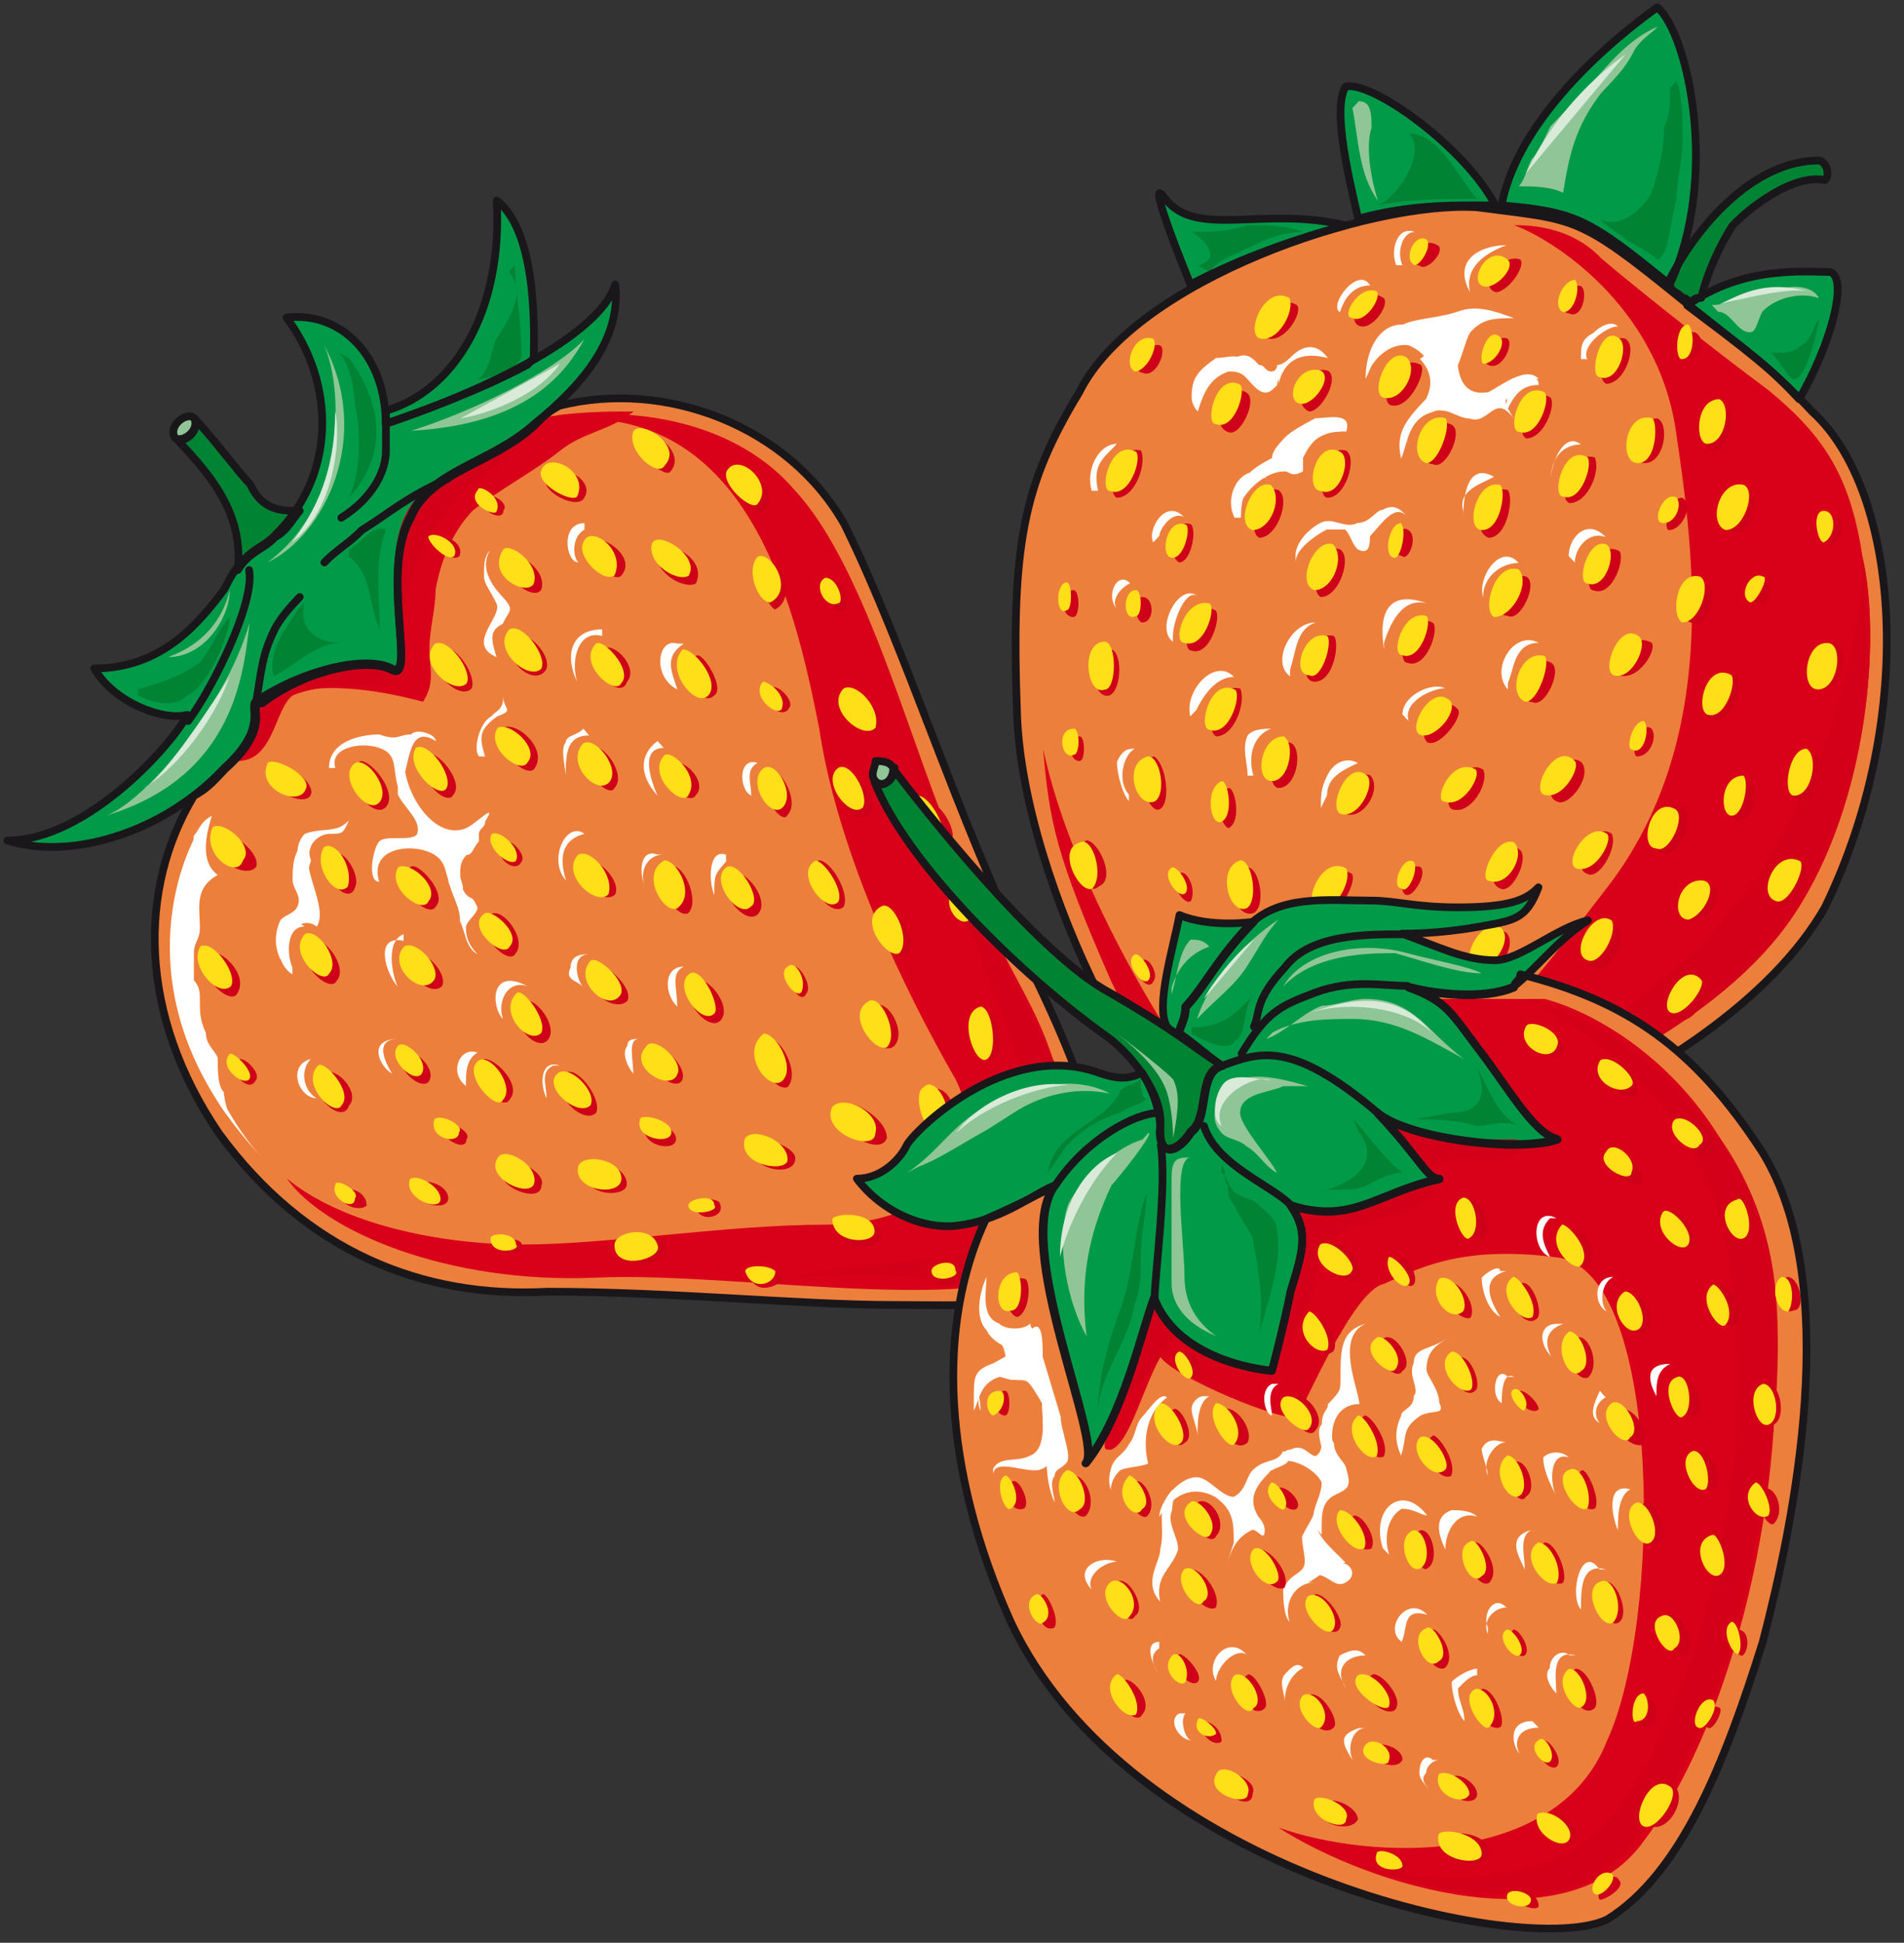 <svg xmlns="http://www.w3.org/2000/svg" version="1.0" viewBox="0 0 197.82 201.751"><rect x="0" y="0" width="197.82" height="201.751" fill="#333333" stroke="none"/><defs><clipPath clipPathUnits="userSpaceOnUse" id="a"><path d="M-.24-.24h197.56v201.878H-.24z"/></clipPath></defs><path clip-path="url(#a)" d="M112.132 40.735c5.797-11.673 30.342-19.908 41.315-19.208 10.334 1.36 10.334.68 21.307 9.594 7.755 6.176 9.035 6.856 13.552 11.653 9.054 8.235 10.973 31.56 1.3 51.449-10.974 19.208-49.71 32.22-59.405 28.123-10.334-3.438-23.885-30.861-24.525-48.011-.66-17.83.64-24.006 6.456-33.6z" fill="#ed7f3c" fill-rule="evenodd"/><path clip-path="url(#a)" d="M112.132 40.735c5.797-11.673 30.342-19.908 40.675-19.208 10.974 1.36 10.974.68 21.307 9.594 7.736 6.176 9.035 6.856 13.552 11.653 9.694 8.235 11.613 31.56 1.3 51.449-10.334 19.208-49.07 32.22-59.405 28.123-10.333-3.438-23.245-30.861-23.885-48.011-.66-17.83.64-24.006 6.456-33.6z" fill="#ed7f3c" fill-rule="evenodd"/><path d="M139.815 8.995c-1.299 2.058 0 8.215 1.3 13.711 5.176-1.379 9.054-1.379 12.292-1.379h1.959c-3.238-6.176-12.952-13.012-15.55-12.332zM172.195.76c-1.958 1.379-14.25 10.293-16.19 20.567 7.776.68 9.055 1.38 17.47 8.215 5.177-10.953 1.959-26.024-1.28-28.782zm14.732 40.695c3.238-5.557 5.157-12.513 3.238-13.212-2.599 0-9.055-.7-14.871 3.478 6.476 4.877 8.395 6.256 11.633 9.734zm-47.132-18.049c-8.375-2.039-15.47 1.379-18.688-2.719-1.94-2.738.64 4.098 2.578 8.855 5.157-2.718 10.953-4.757 16.11-6.136z" fill="#009a49" fill-rule="evenodd"/><path d="M173.535 29.582c0 .68.66.68 1.299 1.36 0 0 .64 0 .64.679.64-.68.64-.68 1.279-.68.64-2.718 1.939-5.436 3.218-7.475 1.919-2.039 6.436-5.437 9.634-4.757.64-.68 0-2.04-.64-2.04-6.416 0-12.212 6.117-15.43 12.233v.68z" fill="#008333" fill-rule="evenodd"/><path d="M157.784 19.348c.66-.7.66-1.379 1.32-2.758.66-.7 1.319-2.079 1.978-3.458 1.32-1.38 2.639-2.758 3.938-4.137 1.979-2.08 3.958-4.838 7.236-6.237-.64.7-1.96 1.4-2.619 2.779-.66 1.379-1.979 2.758-3.298 4.137-2.618 3.458-3.278 6.216-3.937 10.354-1.32-.68-3.298-.68-4.618-.68zm-17.269-8.135c.66 3.438.66 6.876 2.638 9.614-.66-2.058-1.319-5.496-.66-7.555 0-1.38 0-2.758-1.319-2.758zm37.337 20.467c1.979 0 4.577-1.418 6.556-1.418 1.3-.72 3.918-.72 4.557.7-1.958-.7-4.557 0-5.876 1.418-.66 1.42-.66 2.12-1.3 2.12-1.318 0-1.958-2.12-3.277-2.12z" fill="#90c697" fill-rule="evenodd"/><path d="M168.898 5.637a31.947 31.947 0 0 0-10.314 12.312zm19.268 24.705c-4.437-1.28-6.976 0-9.514 1.279 2.538-.64 7.615-1.919 9.514-1.28z" fill="#d9ead9" fill-rule="evenodd"/><path d="M124.465 27.583c2.578-.7.64-2.798-.66-3.498 1.939 0 3.878 0 5.796-.7 1.94 0 3.878 0 5.797.7-1.919 0-3.858.7-5.137 1.4-1.3.7-3.878 1.399-4.517 2.778zm21.926-13.711c1.92 2.038-1.299 6.775-3.238 7.435 3.238-.66 7.096-.66 10.314-.66-1.919-2.038-3.858-6.775-7.076-6.775zm27.783-5.437c.64 1.38.64 4.137.64 6.196s-.64 4.118-.64 6.176c-.66 2.06-.66 5.497-1.958 6.177-.66-.68-1.96-1.36-3.258-2.06-.66-.679-1.96-1.358-2.619-2.058 1.959.7 3.918-.68 5.217-2.738.66-2.059 1.32-4.118 1.32-6.876.639-1.38.639-2.059.639-4.118zm9.675 28.223c.64 0 1.918 2.718 2.558 2.718 1.28 0 2.558-5.457 2.558-6.156-.64.7-.64 2.059-1.918 2.738-.64.7-1.92.7-3.198.7z" fill="#008333" fill-rule="evenodd"/><path d="M124.445 41.935c.64-3.398 2.518-3.398 5.037-4.078-.62-1.36-1.88-.68-3.139-.68-1.898 1.36-2.538 2.04-2.538 4.078zm8.395-2.079c.64-2.679 2.558-3.338 5.116-2.679-1.918-2.678-4.477 0-5.117 2.02zm1.918 9.834c0-2.778 1.92-4.857 4.478-4.857-2.559-2.099-6.397 2.079-4.478 4.177zm7.756-11.733c1.898-2.838 5.077-2.838 6.356 0 2.518-.7-1.92-4.257-3.178-4.257-2.539 0-3.818 2.838-3.818 5.676z" fill="#fff" fill-rule="evenodd"/><path d="M146.371 35.858c3.218 1.42 1.28 3.518 3.858 3.518 1.28 0 1.939-4.217 2.578-4.917 1.28-1.419 2.579-1.419 4.498-1.419-1.92-.7-3.858-1.42-5.797-.7-1.919.7-4.497.7-5.796 1.4zm-7.155-3.438c.64-2.078 1.898-2.778 3.138-2.778-1.24-2.099-4.398 2.099-3.138 2.778zm7.135 13.672c-.64-1.36 1.88-4.077 3.758-3.398-1.879-2.039-4.397 1.36-3.758 3.398zm10.154-3.358c.68-1.38 1.36-2.758 3.358-2.758 0-1.4-1.999-.7-2.678 0-.68.68-.68 2.079-.68 2.758zm8.395-5.437c-.64-1.359 1.919-3.398 3.198-3.398-.64-.68-1.919 0-2.558.68-1.28.68-1.28 1.36-1.28 2.718zm-35.978 16.47c0-2.038.66-4.777 2.638-4.097-1.979-2.059-4.637 1.38-3.298 4.097zm-8.475 1.899c0-.66 1.28-2.638 2.558-1.979-1.918-1.998-3.837 1.32-3.198 2.639zm14.151 2.739c0-1.36 1.94-2.719 3.238-3.418h1.92c.639.7.639 1.379 1.299 2.058 1.279.68 1.279-.68 1.279-1.359 1.299-1.379 2.578-3.438 3.857-2.059-.64-.68-1.279-1.379-2.558-.68-.66 0-1.3 1.36-2.578 1.36-1.3.68-2.579-.68-3.878 0-1.28.68-2.579 2.059-2.579 3.418zm21.907-32.94c-1.879.7-4.397 2.098-3.778 4.877-1.898-3.478 1.26-4.877 3.778-4.877zm-10.793 2.078c-.64-1.379 0-3.458 1.279-3.458-1.919-.7-2.559 2.08-1.919 3.458z" fill="#fff" fill-rule="evenodd"/><path d="M147.53 37.277c1.3 1.38 1.3 2.759.64 4.138-1.939 2.059-3.258 3.438-2.598 6.196.66-1.379.66-4.137 3.258-4.817 1.299-.7 2.598.68 3.897.68 1.94.7 2.599-2.759 4.538 0 0 0-1.3-2.06-.64-2.06.64 0 .64-.699.64-.699 1.299-.68 1.299-1.379 2.598-1.379-1.3-1.379-3.898.7-5.197 1.38-3.897.699-3.238-4.138-3.238-6.217zm-9.574 7.536c-1.299.68-1.938 1.379-2.578 2.758v1.38c-1.3.679-1.3 0-1.939 0-1.919 0-4.497 2.058-5.137 4.816-.66-1.379 0-2.758.64-3.438.64-1.379 1.919-2.078 3.218-2.758 0-.7.64-1.379 1.28-2.079.639-.68 1.938-1.379 3.217-2.058 1.3 0 3.858-.7 3.218 1.379zm14.072 8.255c-.64-2.139 1.919-2.838 3.198-3.558-2.559-1.42-3.198 1.42-3.198 4.257zm-8.235 13.692c.64-2.04 1.919-4.778 4.477-4.098-3.838-1.38-5.117.68-4.477 4.777zm10.294-4.758c0-2.118 1.858-3.537 3.697-3.537-1.839-2.14-4.317 1.419-3.697 3.537zm9.533-3.597c0-1.32 1.28-3.298 3.199-2.639-1.919-1.999-3.838 0-3.838 1.979zm-2.478-8.715c0-2.119 1.26-3.538 3.118-3.538-1.858-1.42-3.118 2.139-3.118 3.538zm-39.276 16.27c0-1.36 1.26-4.777 2.499-4.097-1.88-1.38-4.398 3.417-2.499 4.777zm12.173 3.578c.66-2.099.66-4.198 2.638-4.897-2.638 0-4.637 4.197-2.638 5.596zm12.312 5.337c-.64-2.04 2.519-3.398 3.758-3.398-1.24-.68-4.397.68-4.397 2.718zm10.314-3.958c.64-1.4.64-4.157 3.198-4.157-2.558-1.4-5.117 2.758-3.198 4.837zM114.09 50.97c-.659-2.78.66-3.479 1.96-4.878-1.96 0-3.278 2.798-2.619 4.877zm2 12.312c-.66-.68 0-2.04 1.319-2.719-1.32-1.359-2.639 1.36-1.32 2.719zm1.199 19.228c-1.24-1.36-.62-4.078.6-4.757-.6 0-1.22 0-1.84 1.36 0 1.358.62 3.397 1.24 4.077zm7.016-8.795c.66-1.359 1.958-3.418 3.897-3.418-1.939-2.058-5.197 1.38-4.537 4.098zm5.916 6.836c-.6-2.079 0-4.177 1.819-4.877-.6 0-1.819 0-2.419.7-.62 1.399 0 2.798 0 4.177zm7.655 2.019c0-1.999 1.92-2.678 3.198-3.338-1.279-.68-2.558 0-3.198 1.34-.64 1.338-.64 1.998-.64 3.337z" fill="#fff" fill-rule="evenodd"/><path d="M128.202 120.347c3.898 2.738 16.81 0 25.225-3.438 8.395-3.438 25.205-10.314 32.98-22.007 7.755-11.692 9.035-28.882 7.096-37.137-1.28-8.235-3.878-12.373-9.694-17.19-6.456-4.797-14.212-10.993-17.45-13.751-3.238-3.438-7.755-3.438-9.054-3.438 3.877 1.379 14.87 8.255 16.81 21.327 1.938 13.052 4.517 32.32-7.116 47.431-11.633 15.131-24.565 30.941-38.797 28.203z" fill="#d9001a" fill-rule="evenodd"/><path d="M128.202 120.347c3.898 2.738 16.81 0 25.225-3.418 8.395-3.438 25.205-10.294 32.98-21.947 7.755-11.672 9.035-28.822 7.096-37.057 0 8.934-4.518 30.182-20.028 43.214-12.293 10.973-36.858 21.267-45.273 18.528z" fill="#d40019" fill-rule="evenodd"/><path d="M108.374 77.753c.66 7.575 1.3 11.013 7.056 24.105 5.777 12.393 11.553 18.589 16.03 19.269 3.218.68 9.614-2.759 9.614-2.759-2.558 1.38-10.893 1.38-14.091-3.438-3.858-4.137-15.39-22.026-18.609-37.177z" fill="#d9001a" fill-rule="evenodd"/><path d="M124.445 42.734c.64-2.079 1.279-3.458 3.178-4.157.64 0 1.279 0 1.898.7l.64.699c1.28 1.379 1.899.68 2.539 0 0-.7.64-1.4.64-1.4 0-.679.639-1.379 1.258-1.379h-.62s-.639.7-1.278.7c0 0 0 .68-.64.68-.62 0-.62-.68-1.26-.68-.639-.7-1.279-1.4-2.538-.7-.64 0-.64 0-1.279.7l-1.26.68-1.278 1.399-.64 1.379s0 .7.64 1.38z" fill="#fff" fill-rule="evenodd"/><path clip-path="url(#a)" d="M112.132 40.735c5.797-11.673 30.342-19.908 41.315-19.208 10.334 1.36 10.334.68 21.307 9.594 7.755 6.176 9.035 6.856 13.552 11.653 9.054 8.235 10.973 31.56 1.3 51.449-10.974 19.208-49.71 32.22-59.405 28.123-10.334-3.438-23.885-30.861-24.525-48.011-.66-17.83.64-24.006 6.456-33.6" fill="none" stroke="#1a171b" stroke-width=".8" stroke-linecap="round" stroke-linejoin="round"/><path d="M139.815 8.995c-1.299 2.058 0 8.215 1.3 13.711 5.176-1.379 9.054-1.379 12.292-1.379h1.959c-3.238-6.176-12.952-13.012-15.55-12.332zM172.195.76c-1.958 1.379-14.25 10.293-16.19 20.567 7.776.68 9.055 1.38 17.47 8.215 5.177-10.953 1.959-26.024-1.28-28.782zm14.732 40.695c3.238-5.557 5.157-12.513 3.238-13.212-2.599 0-9.055-.7-14.871 3.478 6.476 4.877 8.395 6.256 11.633 9.734m-47.132-18.049c-8.375-2.039-15.47 1.379-18.688-2.719-1.94-2.738.64 4.098 2.578 8.855 5.157-2.718 10.953-4.757 16.11-6.136" fill="none" stroke="#1a171b" stroke-width=".8" stroke-linecap="round" stroke-linejoin="round"/><path d="M173.535 29.582c0 .68.66.68 1.299 1.36 0 0 .64 0 .64.679.64-.68.64-.68 1.279-.68.64-2.718 1.939-5.436 3.218-7.475 1.919-2.039 6.436-5.437 9.634-4.757.64-.68 0-2.04-.64-2.04-6.416 0-12.212 6.117-15.43 12.233v.68" fill="none" stroke="#1a171b" stroke-width=".8" stroke-linecap="round" stroke-linejoin="round"/><path d="M150.829 44.113c1.279.68-.64 4.777-1.92 4.098-1.918 0-.639-5.477 1.92-4.098zM148.89 64.68c.66.68-.66 4.838-2.639 4.158-1.339 0 0-5.556 2.639-4.157zM134.698 99.1c1.98.7 1.32 5.557-.66 5.557-1.998.68-1.998-5.557.66-5.557zm26.444-30.282c1.28.68-.64 4.777-1.918 4.098-1.92 0-.64-5.477 1.918-4.098zm22.567-8.814c.62.66 0 3.278-1.24 2.638-1.259 0 0-2.638 1.24-2.638zm7.175-6.237c.64 0 .64 2.699-.64 2.699-.639.66-1.279-2.699.64-2.699zM176.093 34.5c1.28.699.64 2.797-.64 2.797-.639 0-.639-2.798.64-2.798zm-4.557 41.114c.72.74 0 2.938-1.44 2.938-.719 0 0-3.677 1.44-2.938zm-52.848-13.612c1.28 0 1.28 2.639 0 2.639-.64 0-1.28-2.639 0-2.639zm-7.156-.719c.68 0 .68 2.798 0 2.798-1.399 0-1.399-2.798 0-2.798zm.64 15.191c.6 0 .6 2.558 0 2.558-1.24 0-1.24-2.558 0-2.558zm59.404-9.754c.68.68-1.36 4.077-3.398 3.398-1.36 0 .68-4.758 3.398-3.398zm-3.338-9.495c.66.68-.66 4.777-2.638 4.098-1.34 0 0-5.477 2.638-4.098zm-2.558-9.734c.66 1.36-.66 4.757-2.639 4.757-1.339-.68 0-5.436 2.639-4.757zm-4.598-6.216c.62.72-.62 4.257-2.518 4.257-1.26-.7 0-5.676 2.518-4.257zm-4.437 9.615c.66.699 0 4.956-1.979 4.956-1.999-.7-.66-5.676 1.98-4.957zm1.939 8.994c1.28.68-.64 4.757-1.919 4.077-1.919 0 0-4.757 1.919-4.077zm13.632-16.43c1.319.68.66 4.637-1.32 4.637-1.998 0-1.319-4.637 1.32-4.637zm-3.358-8.275c1.319.66 0 4.677-1.98 4.677-1.338-.66 0-5.357 1.98-4.677zm-48.251.739c.64.7-.64 3.458-1.919 2.779-1.28 0 .64-3.478 1.919-2.779zm56.726 24.765c1.319.66 0 4.677-1.32 4.018-1.998 0-1.319-4.697 1.32-4.018zm-58.785-13.891c.62 1.399-.62 4.897-2.518 4.897-1.26-.7 0-5.597 2.518-4.897zM115.33 67.44c1.28 0 1.28 4.077 0 4.756-1.919.68-2.558-4.757 0-4.757zm13.532 4.077c.62 1.419-.62 4.957-2.519 4.957-1.259-.7 0-5.677 2.519-4.957zm9.714-5.477c.66.68 0 4.757-1.979 4.757-1.999 0-.66-5.437 1.979-4.757zm.62-8.995c1.319.7 0 4.957-1.98 4.957-1.338-.7 0-5.676 1.98-4.957zm-5.077 20.108c1.279.66.64 4.677-1.28 4.677-1.279 0-1.279-5.356 1.28-4.677zm-4.538 12.912c1.32 0 1.98 4.078.66 4.758-1.979.68-3.318-4.078-.66-4.758zM132.8 50.89c1.319.699 0 4.956-1.98 4.956-1.338-.7 0-5.676 1.98-4.957zm-3.318-10.135c1.279.68-.64 4.777-1.92 4.098-1.918-.68-.639-5.477 1.92-4.098zm5.276-9.055c.64.68-1.279 4.078-3.198 3.399-1.279-.68 1.28-4.757 3.198-3.398zm9.015-.739c.66.72-1.32 3.538-2.639 2.839-1.339-.7.66-4.258 2.639-2.839zm14.171-4.017c.64.68-1.279 3.398-2.558 3.398-1.919-.68.64-4.078 2.558-3.398zm-34.199 27.503c.62.66 0 3.958-1.24 3.958-1.258-.66-.619-4.638 1.24-3.958zm2.558 8.955c.62.68-.62 4.837-2.518 4.157-1.26 0 0-5.557 2.518-4.157zm-6.416 15.15c1.24.7 1.84 4.797.62 5.477-1.24.68-3.098-4.777-.62-5.477zm-7.035 8.715c1.279 0 3.198 4.118 1.279 4.797-1.28 1.36-3.198-3.418-1.28-4.797zm9.654 3.498c.62-.7 1.859 1.38 1.239 2.778-.62.68-2.498-2.078-1.24-2.778zm-3.878 9.035c.62-.7 1.819 1.379 1.22 2.078-.6 1.38-2.44-1.379-1.22-2.078zm7.715 12.172c.62 0 1.86 2.159 1.24 2.878-.62.72-2.499-2.158-1.24-2.878zm-1.279-9.514c.62 0 3.138 3.438 1.88 4.797-1.26 1.36-4.418-2.738-1.88-4.797zm12.812 9.554c-.64-.68 1.92-4.117 3.198-3.418 1.28.68-1.279 5.457-3.198 3.418zm1.959-65.22c1.24.7 0 4.897-1.899 4.897-1.259 0-.62-5.597 1.9-4.897zm7.795-8.895c.64.68-1.279 4.837-3.198 4.158-1.279-.7.64-5.557 3.199-4.158zm9.015-2.718c.66.68-.68 3.398-2.019 2.718-.68 0 .68-3.398 2.02-2.718zm7.695-5.417c.64.7 0 3.458-1.319 2.778-1.319 0 0-3.478 1.32-2.778zm-14.87-4.217c.639.68-1.32 2.718-1.96 2.038-1.319 0 0-3.398 1.96-2.038zm-11.514 12.952c1.28.7-.64 4.237-1.918 4.237-1.92-.7-.64-4.957 1.918-4.237zm8.315 16.51c1.2.68 0 3.398-.62 2.718-1.219 0-.599-3.398.62-2.718zm28.483-3.318c1.34.68 0 3.358-1.34 3.358-.679 0 0-3.358 1.34-3.358zm-20.647 28.243c.64 1.359-1.3 4.777-3.258 4.097-1.3-.68 1.299-5.477 3.258-4.097zM148.19 99.76c.64 1.359-1.299 4.777-3.258 4.097-1.299-.68.66-5.477 3.258-4.097zm4.617 8.195c.66 1.419-2.658 3.537-3.997 2.838-1.34-1.42 2.658-4.977 3.997-2.838zm16.73-1.36c.64.68-1.959 4.098-3.258 3.418-1.299-1.359 1.3-5.476 3.258-3.418zm-1.419-10.193c1.26 1.359-1.26 4.777-2.518 4.097-1.9-.68.64-5.477 2.518-4.097zm-.659-9.814c.64 1.379-1.28 4.837-2.559 4.157-1.919-.7.64-5.557 2.559-4.157zm-3.179-7.456c1.26 1.36-1.259 4.777-2.518 4.098-1.899-.68.64-5.477 2.518-4.098zm17.57 2.098c.64.66.64 3.958-1.32 3.958-1.319 0-.659-4.637 1.32-3.957zm6.956-2.798c.64.68 0 4.758-1.92 4.758-1.278 0-.639-5.437 1.92-4.758zm-31.022 9.735c1.28.68-.64 4.777-1.918 4.097-1.92-.68 0-5.477 1.918-4.097zm-1.259 8.714c1.26 1.36-1.26 4.777-2.518 4.098-1.9-1.36.64-5.477 2.518-4.098zm5.817 6.976c.64 1.4-1.96 3.478-3.258 2.798-1.3-.7 1.958-4.197 3.258-2.798zm12.432-19.967c1.32.699 0 4.896-1.979 4.896-1.339 0-.66-5.596 1.98-4.897zm3.138 8.254c1.3 0 0 3.478-1.939 3.478-1.958.68-1.299-3.478 1.94-3.478zm2.638-21.947c.66 1.34-.659 4.678-2.638 4.678-1.339-.66 0-5.357 2.639-4.678zm-23.245 44.593c0 .68-2 1.34-2.679.68-.68-.68 2.02-2.698 2.679-.68zm-21.427 4.778c0 .64-2.419.64-2.419 0-.62-1.28 2.419-1.92 2.419 0zm10.973-1.28c.62 1.36-3.098 2.719-4.337 1.36-.64-2.04 3.717-4.078 4.337-1.36zm43.933-51.648c1.3.72.66 4.957-1.299 4.957-1.319 0-.66-4.957 1.3-4.957zm-8.974-15.571c1.24.68 0 4.777-1.899 4.098-1.26 0 0-5.477 1.899-4.098zm-2.619-8.935c1.3.66.66 4.678-1.299 4.678-1.319 0-1.319-5.357 1.3-4.678zm-1.978 59.644c.64 1.38-1.28 4.837-3.198 4.158-1.28-.7 1.279-5.557 3.198-4.158zm10.353-12.312c.6 1.359-.62 4.757-2.478 4.757-1.24-.68 0-5.437 2.478-4.757zm-47.131 1.259c.64.68-1.3 4.777-3.258 4.098-1.3-.68.66-5.477 3.258-4.098zm1.919-10.214c1.279 1.34-.64 4.677-2.559 4.018-1.279 0 .64-4.697 2.559-4.018zm-14.691 1.319c.68 0 1.339 3.478 0 4.158-.66 0-2.02-3.458 0-4.158zm23.805-8.175c.64.68-1.919 4.098-3.198 3.418-1.28-1.359 1.28-5.476 3.198-3.418zm-3.858 16.41c.66.72-.68 2.879-1.339 2.879-1.359 0 0-3.598 1.34-2.879z" fill="#cf0019" fill-rule="evenodd"/><path d="M150.169 43.414c.66.66-.66 4.677-1.979 4.677-1.999-.66-.66-5.357 1.979-4.677zm-1.959 20.547c.62.68-.62 4.757-2.518 4.078-1.26 0 0-4.757 2.518-4.078zM134.119 98.38c1.279.7 1.279 5.477-.64 6.157-1.919 0-1.919-6.157.64-6.157zm26.364-30.261c.66.68-.66 4.757-1.98 4.757-1.998-.68-.659-5.437 1.98-4.757zm22.706-8.235c.66 0-.68 2.678-1.34 2.678-1.358-.66 0-3.358 1.34-2.678zm6.296-6.836c1.32 0 1.32 2.638 0 3.278-.66 0-1.319-3.278 0-3.278zM175.414 33.7c.68.72.68 3.597-.7 3.597-.7 0-.7-3.597.7-3.597zm-4.598 41.175c.64.74 0 3.677-1.279 2.958-.64 0 0-2.958 1.28-2.958zm-52.808-13.592c.68 0 .68 2.698 0 2.698-1.399.66-1.399-2.698 0-2.698zm-7.175-.8c.58 0 .58 2.879 0 2.879-1.18.72-1.18-2.879 0-2.879zm.739 15.191c.64 0 .64 2.699 0 2.699-1.279.66-1.918-2.699 0-2.699zm58.605-9.654c1.28.68-.64 4.777-2.559 4.098-1.279-.68.64-5.477 2.559-4.098zm-3.318-9.494c1.24.68 0 4.757-1.899 4.077-1.26 0 0-4.757 1.899-4.077zm-1.939-9.055c.62.68-.62 4.777-2.518 4.098-1.26 0 0-5.477 2.518-4.098zm-4.437-6.716c.66.68-.66 4.777-2.639 4.098-1.339 0 0-5.477 2.639-4.098zm-4.597 9.615c.62.66 0 4.677-1.88 4.677-1.898 0-.639-5.357 1.88-4.678zm1.898 8.754c1.28 1.42-.64 4.957-2.558 4.957-1.28-.7 0-5.676 2.558-4.957zm13.792-15.71c.68 0 .68 4.677-1.4 4.677-2.078 0-1.378-5.357 1.4-4.677zm-3.438-8.335c1.24.68 0 4.777-1.899 4.097-1.259 0 0-5.476 1.9-4.097zm-48.331.1c.64.68-.64 3.398-1.918 3.398-1.28-.68 0-4.078 1.918-3.398zm56.826 24.705c1.22.68 0 4.757-1.859 4.757-1.24-.68-.62-5.437 1.859-4.757zm-58.605-12.972c.66.68-.66 4.777-2.638 4.097-1.34 0 0-5.477 2.638-4.097zM114.77 66.64c1.28 0 1.28 4.977 0 4.977-1.918.7-2.558-4.977 0-4.977zm13.572 4.997c.66.68-.66 4.837-2.638 4.157-1.34 0 0-5.557 2.638-4.157zm9.554-5.597c.62.68-.62 4.757-1.878 4.078-1.9 0-.64-4.758 1.878-4.078zm.6-9.514c1.3 1.359 0 4.757-1.939 4.757-1.959-.68 0-5.437 1.94-4.757zm-5.116 19.948c1.218.68.619 4.637-1.24 4.637s-1.24-4.637 1.24-4.637zm-4.498 12.872c1.26 0 1.879 4.257.64 4.977-1.9.7-3.159-4.258-.64-4.977zm3.158-38.976c1.28 1.339 0 4.677-1.919 4.677-1.919-.66 0-5.357 1.919-4.678zm-3.178-10.414c.62.68-.62 4.777-2.519 4.097-1.259 0 0-5.476 2.519-4.097zm5.097-9.015c.64 1.38-1.28 4.837-3.198 4.158-1.28-.7.64-5.557 3.198-4.158zm9.054-.699c.62.7-1.259 3.458-2.518 2.778-1.26 0 .64-3.478 2.518-2.778zm13.492-3.378c1.28.7-1.28 3.478-2.558 2.798-1.28-.7.64-4.197 2.558-2.798zm-33.36 27.603c.66 0 0 3.458-1.339 3.458-1.359 0-.68-4.158 1.34-3.458zm2.559 8.215c.66.68-.66 4.757-2.639 4.078-1.339 0 0-4.758 2.639-4.078zm-6.436 15.87c1.319 0 1.979 4.018.66 4.698-1.98.66-3.319-4.018-.66-4.698zm-7.056 8.935c1.28-.7 2.558 3.418 1.28 4.777-1.28.68-3.838-4.097-1.28-4.777zm9.594 2.578c.66 0 1.999 2.02 1.34 2.699-.68.66-2.699-2.019-1.34-2.699zm-3.837 9.035c.66 0 1.998 2.019 1.339 2.698-.68.66-2.699-2.018-1.34-2.698zm7.715 12.392c.66 0 1.959 2.02 1.319 2.699-.66.66-2.638-1.34-1.32-2.699zm-1.979-9.134c1.32-.7 3.938 2.778 2.638 4.157-1.319 1.38-4.617-2.778-2.638-4.157zm13.632 9.134c-.66-.68 1.939-4.157 3.238-3.457 1.299.7-1.3 5.536-3.238 3.457zm1.899-64.58c1.279.68 0 4.777-1.92 4.097-1.918 0-.639-5.477 1.92-4.097zm6.955-9.755c1.28 1.36-.64 4.778-2.558 4.098-1.28-.68.64-5.477 2.558-4.098zm9.715-2.098c.6.68-.6 2.718-1.82 2.718-.619-.68.6-4.077 1.82-2.718zm7.734-5.997c.62.68 0 3.358-1.238 3.358-1.26-.66 0-3.358 1.239-3.358zm-15.43-4.197c.62.68-.62 2.678-1.24 2.678-1.258-.66 0-3.358 1.24-2.678zm-10.993 13.612c1.299.7-.64 3.458-1.939 3.458-1.959 0-.66-4.158 1.939-3.458zm8.335 15.85c.64.72 0 3.598-.64 3.598-1.28 0-.64-3.598.64-3.598zm28.602-2.678c.66.68 0 2.678-1.339 2.678-1.359 0 0-3.358 1.34-2.678zm-20.847 28.243c.64.68-1.28 4.017-3.198 3.358-1.28 0 .64-4.698 3.198-3.358zM147.63 98.96c.64 1.36-1.279 4.777-3.198 4.098-1.279-.68.64-5.477 3.199-4.098zm4.418 8.435c.62 1.38-2.519 4.097-3.778 2.738-1.28-1.359 2.519-4.797 3.778-2.738zm16.69-1.499c.64 1.359-1.92 4.077-3.198 3.398-1.28-.68 1.279-4.757 3.198-3.398zm-1.279-10.294c.64 1.36-1.28 4.777-2.559 4.098-1.919-.68.64-5.477 2.559-4.098zm-.48-8.994c.64.72-1.3 4.257-3.258 3.557-1.3-.72 1.299-4.977 3.258-3.557zm-3.359-7.576c.64.7-1.298 4.158-3.257 3.478-1.3-.7 1.299-5.557 3.258-3.478zm17.53 1.519c.62.7 0 4.158-1.239 4.158-1.26 0-1.26-4.158 1.24-4.158zm6.536-2.798c1.28.7.64 4.877-1.279 4.877-1.28 0-.64-4.877 1.28-4.877zm-30.381 9.714c1.279 1.34-.64 4.677-2.559 4.018-1.279 0 .64-4.698 2.559-4.018zm-1.3 8.935c1.3 1.359-1.319 4.777-2.638 4.097-1.979-.68.66-5.477 2.638-4.097zm5.697 7.395c0 .7-1.879 2.818-3.138 2.119-1.26-.7 1.26-4.258 3.138-2.119zm12.313-19.787c1.279.679-.64 4.776-1.92 4.097-1.918 0-.639-5.477 1.92-4.098zm2.718 7.415c1.919 0 .64 3.398-1.28 4.077-1.918 0-1.279-4.077 1.28-4.077zm3.138-21.327c.62.68-.62 4.777-2.518 4.097-1.26-.68 0-5.477 2.518-4.097zm-23.366 44.032c0 .66-1.819 2-2.418.66-.62-.66 1.819-2.018 2.418-.66zm-21.107 4.798c0 .64-2.678 1.28-3.358 0 0-.64 3.358-1.28 3.358 0zm10.793-.7c0 1.32-3.837 1.98-4.477.66-.64-1.32 3.838-3.318 4.477-.66zm44.014-51.388c1.319.68.66 4.757-1.32 4.757-1.998 0-1.319-5.437 1.32-4.758zm-8.995-16.47c1.28.66 0 4.677-1.919 4.677-1.918-.66-.64-5.357 1.92-4.678zm-2.558-8.915c1.279.68.64 4.637-1.28 4.637-1.279 0-1.279-4.637 1.28-4.637zm-1.919 60.263c.64.68-1.919 4.098-3.198 3.418-1.28-.68 1.28-5.476 3.198-3.418zm10.314-12.272c.64.68-1.3 4.777-2.599 4.097-1.959-.68 0-5.476 2.599-4.097zm-47.172.739c.64 1.38-1.279 4.837-3.198 4.158-1.28-.7.64-5.557 3.198-4.158zm1.979-9.774c1.3.68-.64 4.777-2.598 4.098-1.3-.68.66-5.477 2.598-4.098zm-14.891.699c.62 0 1.24 3.499 0 4.198-1.24.68-1.879-3.498 0-4.197zm23.786-8.254c.64 1.379-1.96 4.097-3.258 3.418-1.3-.68 1.299-5.477 3.258-3.418zm-3.878 16.63c.6.7-.6 3.458-1.22 2.778-1.219 0 0-3.478 1.22-2.778z" fill="#ffdf18" fill-rule="evenodd"/><path d="M26.544 72.856c5.157-3.438 11.613-4.817 14.171-3.438 2.579 1.38-1.279-10.314 1.94-15.81 1.938-4.818 8.374-5.497 12.891-9.615 5.157-4.137 9.015-8.934 8.375-14.45-1.939 6.195-17.39 12.392-23.845 14.45 0-6.875-4.498-11.693-10.314-11.013 5.157 6.876 5.157 16.51-1.28 22.686-1.298 1.38-3.217 1.38-5.156 5.497-2.579 3.438-6.436 8.255-13.532 8.255 1.939 3.438 7.096 5.497 9.654 4.817C18.17 76.973 9.154 87.287.76 87.287c6.456 2.059 16.13-.68 22.566-7.555 4.517-4.118 2.578-6.197 3.218-6.876z" fill="#009a49" fill-rule="evenodd"/><path d="M107.055 100.5C99.32 84.708 94.183 67.54 87.747 54.486c-5.797-10.294-18.669-15.11-29.622-12.353-1.28.68-1.92 1.38-2.579 2.06-4.497 4.117-10.933 4.796-12.872 9.613-3.218 5.497.66 17.17-1.919 15.79-2.578-1.378-9.014 0-13.512 3.439-.66 0-.66 0-.66.68 0 .699.66 2.758-3.217 6.176-1.28 1.379-1.919 2.058-3.218 2.758-5.797 9.614-5.797 22.666 2.578 35.019 9.015 12.352 21.247 17.17 34.12 16.47 12.872 0 26.384 1.379 36.038 1.379 9.654 0 15.45.68 19.308-4.797 3.858-6.876 2.578-14.431-5.137-30.222z" fill="#ed7f3c" fill-rule="evenodd"/><path d="M40.096 44.013c3.837-1.359 9.594-3.398 14.71-6.136l.64-.68c0-1.359.64-12.952-3.837-16.37.64 11.593-4.478 19.788-11.513 21.827v1.36z" fill="#009a49" fill-rule="evenodd"/><path d="M18.149 45.432c.68.66 2.678-.68 2.019-2.018-.68-.68-2.699.68-2.019 2.018z" fill="#90c697" fill-rule="evenodd"/><path d="M26.004 50.31c-1.299-1.36-3.857-4.798-5.796-6.856.64 1.379-1.28 2.758-1.94 2.058 3.219 3.438 7.097 7.536 6.437 13.692 1.3-2.039 2.578-2.039 3.878-3.418 1.279-.68 1.919-2.059 2.558-2.738-1.919 0-3.858 0-5.137-2.738zm4.977 12.952c-1.279 2.098-3.198 4.197-2.558 6.975 2.558-1.379 4.477-3.477 7.036-3.477-2.559 0-4.478-1.4-3.838-4.198zm5.277-6.177c1.28-.68 2.558-2.758 3.838-2.058-1.28 3.438-.64 6.895-.64 10.333-1.28-2.758-.64-5.516-3.198-7.575zm17.25-29.542c0 2.799.66 5.577.66 9.055 0 .7 0 .7-.66 1.399-.64.7-3.238 1.38-3.898 1.38 1.3-.68 1.3-2.78 1.959-4.158 1.299-2.1 3.238-4.877 1.299-6.976zm-17.25 9.654c3.138 4.138 4.397 9.675 0 14.492 1.26-2.759 1.26-6.896.62-9.654 0-1.38-.62-4.838-1.9-5.537zM14.351 72.236c1.28.68 3.818 1.36 5.077 0 1.92-.68 4.438-6.116 4.438-8.155-1.26 1.36-1.9 3.398-3.159 4.757-1.898 1.36-3.817 2.039-6.356 2.719z" fill="#008333" fill-rule="evenodd"/><path d="M10.993 84.709c3.918-1.38 12.353-11.054 14.951-20.068-.64 4.857-1.299 15.93-14.95 20.068zm31.741-39.976c6.436-2.039 14.791-6.116 17.99-9.514-1.92 3.398-5.777 8.834-17.99 9.514zM17.47 68.239c3.837-1.38 5.756-4.158 6.396-6.956 0 2.798-2.559 6.956-6.397 6.956zm16.17-32.461c1.938 4.118 2.598 16.47-5.857 22.627 5.857-2.739 11.033-13.013 5.857-22.627z" fill="#90c697" fill-rule="evenodd"/><path d="M14.911 81.83c2.558-1.359 7.036-6.136 8.955-11.593-1.28 2.06-7.036 10.914-8.955 11.593zm19.908-39.096c.64 2.718 0 10.194-4.477 13.592 2.558-3.398 4.477-7.476 4.477-13.592zm13.032.72c3.878-.7 8.395-2.839 10.314-5.677z" fill="#d9ead9" fill-rule="evenodd"/><path d="M55.526 43.993c7.076-2.058 19.928-1.379 27.004 6.876 7.076 7.556 11.593 24.745 16.09 35.739 4.498 11.692 8.355 16.51 10.294 22.006 1.919 5.497 6.416 14.431 1.919 21.307-5.137 7.556-33.44 2.059-48.89 2.759-15.431.68-28.283-4.817-32.161-10.314 5.796 4.817 16.09 6.876 24.445 6.876 9.015 0 21.227-2.06 31.521-2.06s18.01-6.195 13.512-15.13c-5.137-8.934-12.213-23.386-14.152-36.438-2.578-13.072-7.715-35.758-29.582-31.62z" fill="#d9001a" fill-rule="evenodd"/><path d="m56.186 43.434-.64.68c-4.497 4.117-10.933 4.796-12.872 9.593-3.218 5.477.64 17.13-1.939 15.75-1.279-.679-3.857-.679-6.436 0l-5.796 2.74c5.157-1.36 10.313-.68 15.45.679 1.3-2.039.66-3.418.66-5.477s.64-4.097.64-6.156c.64-3.438 1.918-6.176 3.857-8.215 2.579-2.059 6.436-4.118 9.015-6.176 2.578-2.06 5.157-2.06 7.715-4.118-2.558 0-6.436 0-9.654.7z" fill="#d9001a" fill-rule="evenodd"/><path d="M39.396 91.565c-1.3-4.178 5.177-4.178 6.476-2.1.64.7.64 3.479 1.939 3.479.66-.68 0-1.38 0-2.08 0-.699 0-1.398.66-2.078.64 0 .64-.7 1.279-1.399v-.7c0-.7.66-.7.66-1.379 1.279-2.098-.66 0-1.94.68-3.237 1.399-6.475-3.478-6.475-6.956-.66.7-.66 2.099-.66 3.478.66 1.4 2.598 2.798 1.959 4.177-.66.7-3.238 0-3.898.7-.64.7-1.3 4.178 0 4.178z" fill="#fff" fill-rule="evenodd"/><path d="M34.839 79.752c-.66-2.08 2.618-2.779 4.577-2.08 1.959.68 1.32 2.08 1.959 4.158 1.32-1.379.66-6.955 3.918-4.857 0-.7-1.96-1.399-2.599-.7-1.32 0-1.32.7-3.278 0-1.959 0-5.237.7-5.237 3.479zm15.551-1.2c-.62-2.078-.62-2.758 1.259-4.157 1.879-.68.64-.68.64-2.079 0 1.4-.64 1.4-1.26 2.079-1.26.7-1.899 3.478-1.26 4.157zm1.199-10.313c-.66-2.08-.66-2.779.64-3.458.659-1.4 1.299-1.4 0-2.779-.64-.7-2.6-2.778-1.3-4.877-.64.7-.64 1.4-.64 2.779 0 .7.64 1.399 1.3 2.778.64 1.4-3.258 4.177 0 5.557zM32.32 89.346c-.66-1.38.66-2.758 1.98-2.758 1.318 0 1.318 0 1.958-1.4-1.3 1.4-2.618.7-4.597 1.4-1.32 1.379-.66 3.457 0 4.837zm-1.938 11.134c-.62-1.42-.62-4.258 1.239-4.258-.62-.72-1.859 0-2.479.7-.64 1.418 0 3.557 1.24 4.257zm11.553-3.459c-1.86.68-1.24 4.078-.62 5.437-1.24-1.36-2.499-5.437.62-4.757zm4.637-5.556c.62 2.078 1.219 2.778 1.219 4.177.62 1.38.62 2.778 1.819 3.458-.6-.68-1.2-1.38-1.2-2.778 0-.68 1.2-1.38 1.2-2.08-.6-1.378-.6-.699-1.2-1.378-.619-.7-.619-2.099-1.219-2.799zm14.151-4.877c-2.558.68-2.558 2.758-1.919 4.837-1.918-2.08 0-6.237 1.92-4.837zm.48-10.214c-2.419 0-2.419 2.098-2.419 4.177 0-.68-.62-2.778 0-3.478 0-.7 1.22-.7 1.82-1.399zm1.359-10.334c-2.598-.68-3.258 2.718-2.598 4.757-1.32-2.718-.66-5.437 2.598-5.437zm-1.839-11.033c-1.279.68-1.279 2.718-.64 3.398-1.279 0-1.918-4.078.64-4.078zm-5.916 47.411c-1.92-.68-3.198 1.36-2.559 3.398-1.279-1.36-1.279-5.437 2.559-3.398zm-22.527 7.555c-1.239 1.36-.62 3.398.62 4.078-1.859 0-3.118-3.398-.62-4.078zm9.095-2.078c-1.959 0-1.959 1.439-.64 3.597-1.319-.72-2.638-3.597.64-3.597zm27.583-19.149c-1.919 0-2.558 2.039-1.919 3.398-.64-1.359-.64-4.077 1.28-3.398zm0-11.073c-2.558 0-1.279 3.538-.64 4.957-1.918-2.119-1.918-4.257 0-5.677zm2.079-10.833c-1.999 1.359-1.34 2.718-.66 4.757-2.698-1.36-2.018-5.437 0-4.758z" fill="#fff" fill-rule="evenodd"/><path d="M31.66 87.267c-1.258 1.38-1.258 2.758-1.258 4.138 0 .7.64 1.379.64 2.058 0 1.38-1.26 1.38-1.9 2.08-.64 1.378-.64 2.757 0 4.117 0-2.06 1.9-4.817 3.778-3.438 1.26-2.06-1.879-6.197-.62-8.255zm17.95 22.047c-1.2.7-1.2 2.078-1.2 3.458-1.838-1.38-.619-4.158 1.2-3.458zM61.203 99.1c-1.919 0-1.28 2.698-.64 3.358-.64-.66-1.919-.66-1.279-1.999 0-1.36 1.28-1.36 1.919-1.36zm9.834 1.28c-1.38.699-.68 2.078-.68 4.157-1.399-1.38-1.399-4.158.68-4.158zm4.397-10.914c-1.219 1.399-1.219 1.399-1.219 3.478-.62-1.38-.62-4.877 1.22-4.178zm3.278-10.234c-1.319.68-.66 2.039-.66 3.398-1.338-.68-1.338-4.078.66-3.398zm-21.227 31.421c-1.399.68-.7 2.039-.7 3.398-.699-1.36-.699-4.078 1.38-3.398zm8.915-2.758c-1.22 0-.6 2.158-.6 3.597-.62-.72-1.24-2.158-.62-2.878 0-.72.62-.72 1.22-.72zM20.767 85.988c-3.238 5.477-7.135 19.848 6.457 34.22-3.878-4.098-8.395-12.993-7.756-21.888 1.3-9.594.64-10.273 1.3-12.332z" fill="#fff" fill-rule="evenodd"/><path d="M20.148 86.767c.62-.68.62-1.359 1.859-2.058-.62 2.058-1.24 4.797.62 6.156-2.48 1.36-1.86 3.418-1.86 5.457 0 1.379-.62 1.379-.62 2.738v2.738c.62.68.62 1.36.62 2.04 0 1.378 0 2.058.62 3.417 0 1.38 1.24 2.059 1.24 2.738 0 1.36 0 2.739.619 3.418 0 .68.62 2.719.62 2.719-1.86-2.04-3.099-6.137-4.338-8.875-.62-2.039-1.26-4.777-1.26-6.836 0-2.718 0-6.136 1.26-8.874z" fill="#fff" fill-rule="evenodd"/><path d="M94.723 76.474c2.578 7.555 7.075 17.849 10.953 26.064 3.858 7.555 10.933 20.587 4.497 28.123-3.857 2.738-5.796 2.738-13.512 2.059-7.735-.68-14.83 0-14.83 0 7.095-2.06 23.185-1.36 25.764-4.798 1.939-2.738.66-11.652-3.218-21.946-3.858-10.294-8.375-22.627-9.654-29.502zm-70.058 2.558c3.838 0 3.838-5.437 5.757-6.816 3.198-1.359 7.035-.68 10.233-1.359-1.918-3.418-8.315-.68-10.873 0-.64.68-2.558 1.36-3.198 2.039-.64 1.379 0 3.418-1.28 4.097zm17.31-11.592c0-4.818.64-9.615 3.897-13.753 2.599-4.137 7.136-5.496 9.734-8.954-3.238 1.38-7.135 3.458-10.393 5.517-3.898 2.058-4.558 6.875-3.898 11.013z" fill="#d40019" fill-rule="evenodd"/><path d="M40.096 44.013v2.799c0 2.078-1.32 4.877-4.637 6.955" fill="none" stroke="#1a171b" stroke-width=".8" stroke-linecap="round" stroke-linejoin="round"/><path d="M26.544 72.856c5.157-3.438 11.613-4.817 14.171-3.438 2.579 1.38-1.279-10.314 1.94-15.81 1.938-4.818 8.374-5.497 12.891-9.615 5.157-4.137 9.015-8.934 8.375-14.45-1.939 6.195-17.39 12.392-23.845 14.45 0-6.875-4.498-11.693-10.314-11.013 5.157 6.876 5.157 16.51-1.28 22.686-1.298 1.38-3.217 1.38-5.156 5.497-2.579 3.438-6.436 8.255-13.532 8.255 1.939 3.438 7.096 5.497 9.654 4.817C18.17 76.973 9.154 87.287.76 87.287c6.456 2.059 16.13-.68 22.566-7.555 4.517-4.118 2.578-6.197 3.218-6.876" fill="none" stroke="#1a171b" stroke-width=".8" stroke-linecap="round" stroke-linejoin="round"/><path d="M107.055 100.5C99.32 84.708 94.183 67.54 87.747 54.486c-5.797-10.294-18.669-15.11-29.622-12.353-1.28.68-1.92 1.38-2.579 2.06-4.497 4.117-10.933 4.796-12.872 9.613-3.218 5.497.66 17.17-1.919 15.79-2.578-1.378-9.014 0-13.512 3.439-.66 0-.66 0-.66.68 0 .699.66 2.758-3.217 6.176-1.28 1.379-1.919 2.058-3.218 2.758-5.797 9.614-5.797 22.666 2.578 35.019 9.015 12.352 21.247 17.17 34.12 16.47 12.872 0 26.384 1.379 36.038 1.379 9.654 0 15.45.68 19.308-4.797 3.858-6.876 2.578-14.431-5.137-30.222M40.096 44.013c3.837-1.359 9.594-3.398 14.71-6.136l.64-.68c0-1.359.64-12.952-3.837-16.37.64 11.593-4.478 19.788-11.513 21.827 0 0 0 0 0 0v1.36m-21.947 1.418c.68.66 2.678-.68 2.019-2.018-.68-.68-2.699.68-2.019 2.018" fill="none" stroke="#1a171b" stroke-width=".8" stroke-linecap="round" stroke-linejoin="round"/><path d="M26.004 50.31c-1.299-1.36-3.857-4.798-5.796-6.856.64 1.379-1.28 2.758-1.94 2.058 3.219 3.438 7.097 7.536 6.437 13.692 0 0 0 0 0 0 1.3-2.039 2.578-2.039 3.878-3.418 1.279-.68 1.919-2.059 2.558-2.738-1.919 0-3.858 0-5.137-2.738m-6.456 24.565c2.539-3.398 6.956-12.253 6.336-15.67m7.816-.8c1.299-1.34 2.578-2 3.877-3.338 3.218-2.02 4.498-3.358 8.995-5.377M26.504 73.595c.68-4.077.68-5.436 1.999-8.175.66-1.359 1.979-2.718 2.638-3.418" fill="none" stroke="#1a171b" stroke-width=".8" stroke-linecap="round" stroke-linejoin="round"/><path d="M47.731 57.745c-.6.66-2.438-.68-2.438-1.34.62-1.358 3.038 0 2.438 1.34zm21.907-8.755c-.64.7-3.798-2.138-3.158-3.558.64-1.419 5.037 1.42 3.158 3.558zM64.52 59.804c-.639.68-3.797-1.36-3.157-3.398.64-1.36 5.037 1.359 3.158 3.398zm7.776.799c-1.319.68-4.617-1.359-3.957-3.398.66-1.359 5.256.68 3.957 3.398zm-11.593-8.914c-.66 1.359-4.617-.68-3.957-2.04.66-2.038 5.256 0 3.957 2.04zm18.689 1.399c-.66.68-3.958-2.039-3.298-4.098 1.32-1.379 5.257 2.06 3.298 4.098zm1.159 10.194c-.64 0-2.558-4.098-1.279-4.777 1.28-1.38 3.838 3.417 1.28 4.777zm-35.938 15.17c.62-.7 3.718 2.739 2.478 4.098-.62 1.36-4.357-2.059-2.478-4.098zm16.11 11.014c1.28-.68 3.838 2.039 3.198 3.398-1.279 1.359-4.477-2.039-3.198-3.398zm27.024 25.284c.62-.7 4.397 1.36 4.397 3.418-.62 2.04-5.676-.68-4.397-3.418zm10.813 8.235c.66-.7 3.898 1.4 3.258 2.799-.66 1.379-4.557-.7-3.258-2.799zM69.658 79.232c1.319-.68 3.937 1.999 2.638 3.338-.66 1.34-4.617-1.999-2.638-3.338zm10.373-7.755c.64-.68 2.599 1.359 1.96 2.038-.66 1.36-3.279-.68-1.96-2.038zm7.036-10.994c.62 0 1.24 2.159.62 2.879-1.24.72-2.499-2.16-.62-2.879zM50.29 51.649c.68-.68 2.678.68 2.018 1.339 0 1.34-2.698 0-2.018-1.34zm-4.518 65.201c.68-.72 3.358.719 2.699 1.438 0 1.44-2.699 0-2.699-1.439zm5.917 12.352c0-.68 2.498-.68 2.498 0 .62 1.319-2.498 1.319-2.498 0zm-16.071-5.417c.62-.7 2.479 0 2.479 1.4-.62.699-3.118 0-2.479-1.4zm-11.073-13.672c.68-.7 2.679 1.38 2.019 2.079-.68 1.38-2.698-.7-2.019-2.079zm47.751-41.974c.62-.7 3.138 3.418 1.879 4.097-1.26 1.36-4.417-2.738-1.879-4.097zm-9.674-.799c1.26-.7 3.778 2.078 2.519 3.457-.62 2.079-4.418-1.38-2.519-3.458zm-9.034-1.28c1.259-.7 3.777 2.079 3.158 3.458-1.26 2.079-5.057-1.38-3.158-3.458zm-7.696 1.28c1.24-.7 3.718 2.778 3.098 4.157-1.239 1.379-4.977-2.08-3.098-4.158zm6.396 8.234c1.32-.7 4.598 2.079 3.298 4.158-.66 1.379-4.617-2.08-3.298-4.158zm9.055 2.079c1.26-.7 3.778 2.778 2.518 4.157-.62 1.38-4.417-2.778-2.518-4.157zm-8.355-19.848c.66-.68 3.898 1.36 3.258 3.398-.66 1.36-4.557-1.36-3.258-3.398zM33.6 111.392c1.319-.7 3.937 2.08 2.638 3.458-.66 2.08-4.617-1.379-2.638-3.458zm25.184 0c1.26-.7 3.778 2.779 3.158 4.158-1.259 1.38-5.056-2.079-3.158-4.158zm3.118-11.012c.66-.72 3.938 2.118 3.298 3.537-1.319 1.42-5.276-1.42-3.298-3.538zM51.03 94.922c1.258-.7 3.777 2.739 2.518 4.098-.62 1.36-4.418-2.059-2.519-4.098zm16.649 13.692c.64-.72 3.838 2.119 3.198 3.538-.64 1.42-4.477-1.42-3.198-3.538zm10.314 10.374c.68-1.34 4.637 0 4.637 1.32 0 1.978-4.637 1.318-4.637-1.32zM42.674 99.06c1.3-.68 3.898 1.999 3.258 3.338-1.3 1.34-4.557-1.999-3.258-3.338zM32.32 97.72c1.32-.699 3.938 2.78 2.639 4.158-.66 1.38-4.617-2.078-2.639-4.157zm9.675 11.614c.66-.72 3.298 1.419 2.638 2.838-.66 1.4-3.978-1.42-2.638-2.838zm1.379 13.671c.64-.72 3.198 0 3.198 1.44 0 1.439-3.838.72-3.198-1.44zm6.936-13.032c1.319 0 3.937 2.799 2.638 4.198-.66 1.399-4.617-2.099-2.638-4.198zm14.25 19.389c0-1.4 3.899-1.4 4.558 0 .64 2.078-4.557 2.758-4.557 0zm-12.272-8.275c.66-1.36 4.598.68 3.958 2.038 0 2.04-5.277 0-3.958-2.038zm1.939-17.13c1.32-.7 3.938 2.738 2.639 4.098-1.32 1.359-4.618-2.739-2.639-4.098zm-32.22-4.877c.66-.7 3.937 2.039 2.638 4.097-.66 1.36-4.617-2.058-2.638-4.097zm38.716 22.526c.64-1.399 4.398-.7 4.398 1.38 0 1.379-4.398 1.379-4.398-1.38zm11.593 3.458c0-.7 2.499-.7 2.499 0 .62 1.4-2.499 2.099-2.499 0zm5.677 7.616c0-.68 2.698-1.36 3.358 0 0 .66-2.679 1.998-3.358 0zm19.268.04c0-1.4 2.698-1.4 2.698-.7.66 1.4-2.698 2.099-2.698.7zm-10.234-5.437c.64-1.4 4.478-.7 4.478.68.64 2.078-4.478 2.078-4.478-.68zm11.033-9.754c-.639.68-2.558-3.478-1.279-4.158 1.28-1.399 3.838 2.759 1.28 4.158zM42.634 90.045c.66-.7 3.938 2.739 2.639 4.098-.66 1.36-4.618-2.059-2.639-4.098zm-5.197-11.013c1.32 0 3.938 3.438 2.639 4.797-1.32 1.36-4.617-2.738-2.639-4.797zm-2.538 9.734c.66-.7 2.638 2.039 1.979 3.418-.66 2.039-3.978-1.379-1.98-3.418zm17.349-1.299c.64-.68 2.559 1.36 1.92 2.039-.64 1.359-3.199-.68-1.92-2.039zm23.826 3.298c1.34-.7 3.997 2.778 2.678 4.157-1.339 1.38-4.677-2.778-2.678-4.157zm14.871 13.672c1.32-.7 3.278 2.778 1.979 4.157-1.32 1.38-4.618-2.778-1.98-4.157zm11.613.899c1.319 0 1.979 4.018.66 4.697-1.32.66-3.319-4.017-.66-4.697zM96.122 83.33c1.259-.7 3.777 3.417 2.518 4.097-1.259 1.36-4.417-2.738-2.518-4.098zm-8.475-2.799c1.32-.7 3.937 2.739 2.638 4.098-1.319 1.359-4.617-2.739-2.638-4.098zm-7.735-.699c1.279 0 3.198 3.438 1.918 4.797-.64 1.359-3.837-3.418-1.918-4.797zm5.156 9.514c1.3 0 3.238 3.438 2.599 4.797-1.3 1.36-4.557-2.738-2.599-4.797zm7.156 5.576c1.32-.7 3.278 3.418 1.979 4.098-1.32 1.36-4.617-2.738-1.979-4.098zm8.276-2.778c.659 0 1.958 3.498.659 4.198-1.3.68-2.619-3.498-.66-4.198zM88.306 72.276c1.28-.68 3.838 1.999 3.199 3.338-.64 1.34-4.478-1.339-3.199-3.338zm19.429 54.287c.64 0 0 2.679-1.28 2.679-.64-.66 0-3.358 1.28-2.679zm-.06-12.513c1.239 0 2.458 4.258 1.239 4.978-1.24.7-3.098-4.258-1.24-4.977zm-27.703-6.155c1.259 0 3.138 3.557 1.878 4.977-1.259.7-4.417-3.558-1.878-4.977zm-7.756-6.017c1.32-.7 3.938 2.739 2.639 4.098-1.32 1.359-4.618-2.739-2.639-4.098zM67.04 116.85c0-.72 3.197 0 3.197 1.438 0 1.44-3.837.72-3.198-1.439zm2.558-26.805c1.279-.7 3.198 3.418 1.919 4.778-1.28.68-3.838-3.418-1.92-4.778zM28.503 79.892c.62-1.34 4.397 1.339 3.777 2.678-.64 1.34-5.056-.66-3.777-2.678zm-5.877 6.775c1.32-.68 4.598 2.04 3.958 3.398-1.32 1.36-5.277-1.359-3.958-3.398zM82.57 100.38c.62 0 1.819 2.078 1.22 2.777-.6 1.38-2.44-1.379-1.22-2.778z" fill="#cf0019" fill-rule="evenodd"/><path d="M47.191 57.745c-.68.66-2.698-1.34-2.698-2.019.68-.68 3.358.68 2.698 2.019zm21.887-9.435c-.66 1.38-3.957-1.378-3.298-3.457.66-1.4 5.257 1.379 3.298 3.458zm-5.257 11.494c-1.299.68-3.897-2.039-3.238-3.418.64-2.059 4.538.68 3.238 3.418zm7.716 0c-1.26.68-4.418-1.36-3.778-3.398.64-1.36 5.037 1.359 3.778 3.398zm-11.573-8.235c-.62.68-4.358-1.36-3.718-2.719.62-2.038 4.957 0 3.718 2.719zm18.708.799c-.64.68-3.797-2.078-3.158-3.478 1.26-2.078 5.037 1.4 3.158 3.478zm1.359 10.194c-1.299 0-2.598-3.398-1.299-4.757 1.3-.68 3.898 3.398 1.3 4.757zM43.214 77.653c1.279-.7 3.837 2.778 3.198 4.157-.64 1.38-4.477-2.078-3.198-4.157zm16.85 11.113c1.259-.7 3.777 2.039 3.158 4.098-1.26 1.359-5.057-2.059-3.158-4.098zm26.404 26.184c1.279-1.379 5.116.68 4.477 2.739 0 2.038-5.757 0-4.477-2.739zm10.953 8.195c1.26-1.339 3.758.66 3.758 1.98-.62 1.318-4.398 0-3.758-1.98zM69.018 78.452c.64-.7 3.778 2.04 2.519 4.098-.62 1.36-4.418-2.059-2.519-4.098zm10.254-7.655c.64 0 2.558 1.44 1.919 2.878-.64.72-3.198-1.439-1.919-2.878zm6.476-10.793c1.34 0 1.999 2.638 1.34 2.638-1.34.64-2.7-1.979-1.34-2.638zM49.65 50.89c0-.72 2.598.719 1.959 2.158 0 .72-3.278-.72-1.96-2.159zm-4.517 65.36c.64-.68 3.198.68 2.558 1.339 0 1.339-3.198.68-2.558-1.34zm5.837 12.352c0-.64 2.638-.64 2.638.64.64.64-2.639 1.279-2.639-.64zm-16.111-5.597c0-.72 2.678.72 2.019 1.44 0 1.439-2.699 0-2.02-1.44zm-10.953-13.591c.64 0 2.598 2.018 1.958 2.698-.66.66-3.278-1.34-1.958-2.698zM70.937 67.44c1.32 0 3.938 3.437 2.638 4.796-1.319 1.36-4.617-2.738-2.638-4.797zm-9.035-.58c.66-.7 3.938 2.738 2.639 4.097-.66 1.36-4.617-2.059-2.639-4.098zm-8.954-1.52c1.32-.7 3.938 2.739 3.298 4.098-1.32 1.36-5.277-2.059-3.298-4.098zm-7.755 1.52c1.319-.7 3.937 2.738 3.298 4.097-1.32 1.36-5.277-2.059-3.298-4.098zm6.496 8.734c1.259-.72 4.397 2.119 3.138 3.538-.62 1.42-4.418-1.42-3.138-3.538zm8.934 1.579c1.32-.7 3.938 2.739 2.639 4.098-1.32 1.359-4.618-2.059-2.639-4.098zm-8.315-20.128c.64-.72 3.778 1.42 3.158 3.538-.64 1.42-5.057-.7-3.158-3.538zM33.02 110.673c.62-.7 3.718 2.738 2.478 4.097-.62 1.36-4.357-2.058-2.478-4.097zm25.045.7c1.319-.68 3.937 2.038 3.298 3.397-1.32 1.36-5.277-2.038-3.298-3.397zM61.343 99.8c.64-.7 3.778 2.078 3.158 3.457-1.26 2.08-5.057-1.379-3.158-3.457zM50.31 94.902c.66-.68 3.937 2.04 2.638 3.398-.66 1.36-4.617-2.038-2.638-3.398zm16.79 13.832c.659-1.399 3.937 1.38 3.297 2.758-.66 2.08-5.276-.68-3.298-2.758zm10.253 9.594c.64-1.399 4.477 0 4.477 2.099 0 1.38-5.116.7-4.477-2.099zM41.995 98.28c1.259-.7 3.777 2.04 3.158 3.418-1.26 2.04-5.057-1.379-3.158-3.418zM31.68 97.001c1.26-.7 3.779 2.739 2.52 4.098-.62 1.359-4.418-2.059-2.52-4.098zm9.675 11.593c.64-.7 3.138 1.4 2.518 2.798-.62 1.38-3.777-1.399-2.518-2.798zm1.219 13.892c.64-.68 3.198.68 3.198 2.039s-3.837 0-3.198-2.04zm7.176-12.373c1.26-.7 3.778 2.739 2.518 4.098-.62 1.359-4.417-2.739-2.518-4.098zm14.091 19.189c0-1.42 3.838-2.14 4.478 0 .64 1.419-4.478 2.818-4.478 0zm-12.152-9.015c.62-1.36 4.397.68 3.777 2.718-.64 1.36-5.057-.68-3.777-2.718zm1.958-17.13c.64-.7 3.239 2.739 2.599 4.098-1.3 1.36-4.557-2.059-2.599-4.098zm-32.82-4.877c1.28-.7 3.838 2.739 3.198 4.098-1.279 1.36-4.477-2.059-3.198-4.098zm39.257 22.787c.64-1.34 4.477-.66 4.477 1.319s-5.117 1.319-4.477-1.32zm11.433 4.097c0-.64 2.698-1.28 2.698 0 .66.64-2.698 1.28-2.698 0zm5.916 6.856c0-.7 2.499-.7 3.118 0 0 1.4-2.478 2.099-3.118 0zm19.348-.06c0-.72 2.499-1.44 2.499 0 .62.72-2.499 1.44-2.499 0zm-10.313-5.397c.64-.68 4.397-.68 4.397 1.34 0 1.339-4.397 1.339-4.397-1.34zm10.833-8.914c-1.3 0-2.598-4.098-1.3-4.777 1.3-1.38 3.898 3.418 1.3 4.777zM41.375 90.065c1.26-.72 4.397 2.12 3.138 3.538-.62 1.42-4.417-1.419-3.138-3.538zm-4.497-10.813c1.259-.7 3.777 2.738 2.518 4.097-1.26 1.36-4.417-2.738-2.518-4.097zm-3.218 8.715c1.239-.7 3.078 2.038 2.478 4.097-1.24 1.36-3.718-2.059-2.478-4.097zm17.39-1.3c.639-.68 3.197 1.36 2.558 2.719-.64.68-3.199-1.36-2.559-2.719zm24.444 3.378c1.26-.7 3.778 3.418 2.519 4.098-1.26 1.36-4.418-2.738-2.519-4.098zm14.791 13.912c1.26-.7 3.138 3.418 1.88 4.777-1.26.68-4.418-3.418-1.88-4.777zm11.573.58c1.26 0 1.88 4.797.64 5.476-1.26.68-3.158-4.777-.64-5.476zM95.342 82.63c1.28 0 3.198 3.438 2.559 4.797-1.28 1.36-4.478-2.738-2.559-4.797zm-8.235-2.898c1.28-.7 3.198 2.738 2.559 4.097-1.28 1.36-4.478-2.738-2.559-4.097zm-7.715 0c1.3-.7 3.238 2.738 1.939 4.097-1.3 1.36-3.898-2.738-1.94-4.097zm5.157 9.754c.64-.7 3.198 2.778 2.558 4.157-1.279 1.38-4.477-2.778-2.558-4.157zm7.016 4.637c1.259-.7 3.138 3.458 1.878 4.857-1.259.68-4.417-3.478-1.878-4.857zm8.355-1.979c.659 0 1.978 2.778.659 3.478-1.32.68-3.318-2.778-.66-3.478zM87.647 71.497c1.32-.7 3.937 2.038 3.298 4.097-1.32 1.36-5.277-2.059-3.298-4.097zm19.328 54.347c.6.68-.6 2.678-1.22 2.678-1.218 0 0-3.358 1.22-2.678zm.12-12.273c1.28 0 2.559 4.018 1.28 4.697-1.92.66-3.838-4.017-1.28-4.697zm-27.743-6.236c1.32 0 3.278 3.478 1.979 4.857-1.32 1.38-4.617-2.778-1.98-4.857zm-7.675-6.256c1.279-.7 3.198 3.458 2.558 4.157-1.28 1.38-4.477-2.778-2.558-4.157zM66.5 116.25c0-.68 3.258 0 3.258 1.339s-3.918.68-3.258-1.34zm2.538-26.904c1.32 0 3.278 3.558 1.32 4.977-1.32.7-3.958-3.558-1.32-4.977zM27.823 79.232c.66-.68 4.597 1.34 3.958 2.678-.66 2-5.277 0-3.958-2.678zm-5.716 6.656c1.259-.7 4.397 2.079 3.138 3.458-.62 2.079-4.418-.68-3.138-3.458zM81.91 100.34c.66-.68 2 1.358 1.34 2.718-.68.68-2.699-2.04-1.34-2.719z" fill="#ffdf18" fill-rule="evenodd"/><path d="M126.923 110.633c-3.218-2.059-4.497-3.418-11.573-7.515C107.615 99 95.382 83.27 92.804 79.832c0 1.379-1.28 2.058-1.94 1.379 3.239 8.215 14.812 19.848 24.486 26.684 2.559 2.058 5.797 6.156 5.137 9.594 0 2.718 1.939 2.039 3.218 0 1.939-1.38.66-6.176 3.218-6.856z" fill="#008333" fill-rule="evenodd"/><path clip-path="url(#a)" d="M183.149 119.727c-7.116-10.993-14.211-15.79-25.185-18.548 0 .7-.66.7-.66 1.379-3.217 1.379-8.374.68-10.973 0 3.878 1.379 4.518 2.738 7.116 6.176 3.218 4.118 5.796 8.935 8.395 9.614-3.878 1.38-15.51 0-18.729-2.738 4.518 4.797 5.157 6.856 6.456 6.856-6.456 1.379-9.034 4.797-15.49 2.738 1.939 2.758 1.279 4.817 0 8.935-.66 3.418-1.94 8.235-1.94 8.235s-9.693-.7-12.272-7.556c-1.299 3.438-3.218 12.353-7.095 17.15 1.938-2.059-7.756-22.646-3.238-28.823-1.28.7-3.878 2.06-7.096 3.438-5.177 10.974-4.517 26.084 2.578 41.855 12.273 26.084 53.588 34.999 61.983 30.881 7.755-4.797 12.272-16.47 16.15-28.822 3.218-12.353 8.375-37.058 0-50.77z" fill="#ed7f3c" fill-rule="evenodd"/><path d="M92.944 79.732v.7c0-1.4-1.32-1.4-1.98-1.4 0 .7-.659 1.4 0 2.099.66.7 1.98 0 1.98-1.4z" fill="#90c697" fill-rule="evenodd"/><path d="M122.546 95.022c-.64 3.438-2.579 9.595-1.28 11.633 0 0 .64.68 1.28.68 0-.68.66-1.36.66-2.718 1.918-2.06 3.217-4.797 6.435-8.215l.64-.68s-4.497.68-7.735-.7z" fill="#009a49" fill-rule="evenodd"/><path d="M153.407 108.654c-2.578-3.438-3.218-4.817-7.076-6.196 2.559.7 7.716 1.38 10.934 0 2.578-2.059 4.497-4.797 7.715-6.876-3.218.7-7.076 4.138-9.654 4.138-3.218 0-5.777-1.38-9.654-2.759.66 0 3.877 0 7.735-.68 3.858-.699 5.137-.699 6.436-4.137-1.3 1.38-3.218 2.079-8.375 2.079-4.497 0-6.436-.7-9.014-.7-4.498 0-9.654-.68-12.873 2.759-3.218 3.438-4.497 6.176-6.436 8.255 0 1.359-.64 2.058-.64 2.738 1.94 1.38 2.58 2.059 4.498 3.438-2.558.68-1.28 5.497-3.218 6.876-1.28 2.058-3.218 2.738-3.218 0 0-2.059-.64-4.118-1.919-6.197-1.3.7-2.578.7-4.517 0-9.654-3.437-19.308 6.197-19.948 7.576-.64 1.36-2.579 3.438-5.157 3.438 2.578 3.438 7.096 5.496 10.953 4.797 4.498-.68 7.716-3.438 9.655-4.118-4.498 6.197 5.156 26.804 3.218 28.863 3.857-4.797 5.796-13.732 7.075-17.17 2.579 6.876 12.233 7.556 12.233 7.556s1.3-4.817 1.939-8.255c1.279-4.118 1.919-6.177 0-8.935 6.436 2.059 9.014-1.379 15.45-2.738-1.299 0-1.938-2.079-6.436-6.876 3.218 2.738 14.791 4.117 18.649 2.738-2.558-.68-5.137-5.496-8.355-9.614z" fill="#009a49" fill-rule="evenodd"/><path d="M118.688 118.348c-2.578.68-6.456 4.078-7.735 6.796-1.3 4.098 0 10.214 1.939 13.612-.66-5.437 0-10.194 2.578-15.65.64-.68 4.497-5.457 3.858-5.457zm17.19-5.556c-2.559-.7-7.036-2.1-8.955.68-.64 1.398-1.28 2.778 0 4.177.64.7 1.919.7 2.559 1.379 1.279.7 1.918 2.099 3.198 2.778-.64-1.379-3.838-4.857-3.838-6.236 0-2.099 3.198-2.099 4.477-2.778zm-4.318-4.897c1.94-.68 3.858-2.759 5.797-3.458 1.279 0 3.198-.7 4.477-.7 5.137 0 6.436 3.478 10.274 6.236-3.838-2.078-7.056-4.157-11.553-4.157-2.559 0-5.777 0-8.335 1.399zm-37.337 13.911c3.198-2.059 5.117-5.496 8.315-6.876 3.838-2.058 8.954-3.438 12.792-1.359-3.198-.7-6.396 0-8.954 1.36-1.28.699-3.199 2.078-4.478 2.758-1.279.68-4.477 2.758-6.396 3.438zm30.142-15.99c1.319-4.118 5.216-8.235 8.474-10.314-1.299 1.38-1.938 2.758-3.258 4.817-1.299 2.059-3.258 3.438-5.216 5.497zm-2.639-2.559c.66-2.118.66-4.257 1.959-5.676.66 0 1.32 0 1.959.72-1.959.699-3.258 2.118-3.918 4.257zm11.594-.799c1.938-3.478 7.735-4.877 12.891-3.478 2.579.7 6.456 1.4 7.736 2.099-2.579 0-6.436-1.4-9.015-2.099-2.578 0-8.375 0-11.613 3.478zm-9.595 17.749c-1.32 0-1.999 0-1.999 2.079v10.993c0 2.059 1.34 4.118 4.637 5.477-1.978-1.36-3.298-3.418-3.298-6.176 0-3.438-1.339-12.373.66-12.373zm-7.675-12.872c2.598 2.039 4.537 4.077 5.197 6.116.64 2.039.64 4.757.64 4.757.639-3.398.639-4.757 0-6.116-1.3-1.36-5.837-4.757-5.837-4.757z" fill="#90c697" fill-rule="evenodd"/><path d="M126.923 116.93c-1.28-.68-.64-4.078.64-4.758 1.279-.68 3.198 0 4.477 0-1.919-.68-6.396 2.039-5.117 4.757zm-27.583.719c1.939-2.839 7.095-5.677 11.593-4.957-1.92 0-7.716 1.419-11.593 4.957zm16.71 2.078c-3.278 1.36-5.917 5.397-5.917 10.794.66-2.698 2.639-7.416 5.917-10.794zm32.78-12.392c-3.878-4.877-9.055-3.478-12.952-2.079 3.897-1.399 10.373-.7 12.952 2.079zm-18.549-9.755c-1.939 1.38-4.537 4.798-5.197 6.157z" fill="#d9ead9" fill-rule="evenodd"/><path d="M126.923 121.706c.64.68.64 1.36 1.28 2.039.639.68 1.918.68 2.558 1.36.64.699 1.919 1.378 1.919 2.738.64 3.417-1.28 8.195-1.92 10.913.64-3.398 0-6.816-.639-10.234-.64-1.36-1.28-2.039-1.919-3.418-.64-.68-.64-1.359-.64-2.039-.639-.68 0-1.359-.639-2.058zm13.632-5.576c1.299 1.419 3.238 4.237 5.157 5.656-1.28 0-2.579.7-3.858 1.4-1.939.699-3.238 0-5.177.699 3.238-.7 7.116-2.818 4.517-6.336zm6.435.12c1.92 0 4.458 0 6.357.68 1.28 0 3.178-.68 4.437 0-2.538-1.38-3.158-4.158-4.437-6.237 1.28 2.778.64 4.857-2.538 4.857zm-23.185-8.875c1.3.68 3.898 2.039 4.537.68 1.3-.68.66-3.418 1.939-4.798-1.939 2.06-3.238 3.438-6.476 3.438zm-13.012 11.633c1.3-1.4 3.218-2.818 5.796-3.518.66-.7 1.94-.7 2.579-1.4-.64 0-.64-1.398-.64-2.118-.64.72-1.28.72-1.28.72-1.298.7-.659.7-1.298 1.399-1.94 2.798-6.436 3.518-7.096 7.715zm8.375 4.077c0 2.739-.64 4.797-.64 7.516 0 1.379 0 3.418-.64 4.797-.64 4.097-3.837 7.495-3.837 11.593 0-4.098 1.28-8.195 2.558-11.593 1.28-4.098 1.28-8.215 2.559-11.613z" fill="#008333" fill-rule="evenodd"/><path clip-path="url(#a)" d="M184.328 136.777c-1.279-21.327-16.09-30.961-23.825-33.04H148.27c2.579.7 3.218 2.079 5.157 4.837 3.218 4.118 5.797 8.935 8.355 9.634-3.858 1.36-15.45 0-18.669-2.758 4.518 4.817 5.157 6.876 6.436 6.876-6.436 1.379-9.014 4.817-15.45 2.758 1.939 2.759 1.279 4.817 0 8.955-.64 3.438-1.94 8.255-1.94 8.255s-9.653-.7-12.232-7.576c-1.279 2.759-2.578 9.635-5.157 15.151 0 .68 0 .68.66.68 1.919-.68 3.218-6.196 5.137-9.634 1.3 2.058 12.892 6.875 14.171 6.196.64-.7 5.797-13.072 9.015-13.772 3.218-1.379 7.735-4.117 18.029-2.758 10.953 1.379 10.953 37.857 5.157 50.25-5.157 13.071-24.465 12.392-34.12 8.954 9.655 6.196 30.262 12.372 37.977 1.38 8.375-11.014 14.812-33.74 13.532-54.388z" fill="#d9001a" fill-rule="evenodd"/><path d="M127.523 162.262c.66-2.04 1.299-2.719 2.578-3.398.64 0 1.3 1.359 1.3 0 0-.68-.66-1.36-.66-1.36-1.28-2.058 0-3.417 1.299-4.777 1.28-.68 2.558-.68 1.28-2.058-.64 1.379-1.92.7-3.219 2.058-.64.68-.64 2.04-1.919 2.719-1.299 0-2.578-2.039-3.857-2.039-1.94 0-3.878 2.718-3.878 4.098 1.3-2.06 3.218-3.418 5.796-2.06 1.94 1.38 1.94 2.74 1.94 4.778zm11.113-11.593c-.66-2.08 0-4.857 2.598-4.857 0-1.38-2.598-6.936.64-8.335-2.598.7-2.598 2.778-2.598 5.556 0 1.4 0 1.4-1.3 2.779 0 .7-.64.7-.64 2.098-.659.68 0 2.08 0 2.759zm12.193-11.913c-1.3.7-2.619 1.38-2.619 3.458 0 .68 1.32 2.059 1.32 3.438.659 1.379-.66.68-1.98 1.379-1.978 1.38-1.319 2.059-1.978 4.117-.66-1.359-.66-2.738 0-4.117 0-.7 1.319-.7 1.319-2.079.66-.68-.66-2.059 0-3.438 0-1.379 1.32-1.379 2.638-2.059z" fill="#fff" fill-rule="evenodd"/><path d="M137.317 158.704c0-1.36 0-2.719 1.279-3.398 1.28-.68 1.919-.68 1.28-2.738 0-.68-1.28-1.36-1.28-2.719-.64-.68 0-2.059-.64-2.059-1.279.7 0 2.739-1.279 3.418-.64 0-1.28-1.359-2.558-.68-.64 0-1.28.68-1.28 1.36 1.28-.68 3.838.68 4.478 2.059 0 2.038-1.92 3.398 0 5.436z" fill="#fff" fill-rule="evenodd"/><path d="M136.557 164.34c-1.939 0-3.238 2.04-2.578 4.078-.66-.68-.66-2.718-.66-3.398.66-1.36 1.3-1.36 1.959-2.039.64-.7 0-2.059 0-3.418.64-1.359 1.28-2.038 1.28-2.738 0 2.738 1.298 3.418 3.237 5.457-1.279 0-2.578 1.379-3.877 2.058z" fill="#fff" fill-rule="evenodd"/><path d="M135.878 163.66c1.958-.699 2.598 1.4 3.897.7 1.3-.7.66-2.098-.64-2.098zm-14.092-8.914c-1.859 2.059-.62 3.418-1.24 6.156 0 1.36-1.858 3.398 0 5.437-.619-2.718 1.24-3.398 1.86-5.437 0-1.379-1.24-2.738-.62-4.097 0-1.36.62-2.059 1.22-2.059zm22.547 6.716c-.66-2.039 0-4.097 1.319-4.777 1.319 0 1.979.68 2.618.68-2.618-3.418-5.916-.68-4.597 3.418zm5.836-.56c0-2.038 1.32-4.077 3.298-3.397-.66-.68-1.979-.68-2.638-.68-2 .68-1.32 2.718-.66 4.077zm4.417 8.795c-.64-1.379.64-2.758 1.92-2.758-1.28-1.4-2.56.68-1.92 2.079zm-8.954.8c.66-1.4 0-3.538 2.638-2.819-1.979-2.138-4.637 1.42-2.638 2.819zm-5.757 4.877c-1.359-2.079 0-3.458 1.999-3.458-.66-.7-1.34-.7-2.678 0-.68 1.379 0 2.079.68 3.458zm-6.395 1.279c0-1.38.639-2.758 1.918-3.458-.64-.7-1.28 0-1.919.7-.64.68 0 2.078 0 2.758zm-7.137-2.079c0-1.379 1.9-3.478 3.139-2.778-1.88-2.099-4.398.7-3.139 2.778zm-12.932-9.514c-.66-1.44 1.32-2.878 2.639-2.878-1.98-.72-4.638.72-2.639 2.878zm1.999-10.314c0-1.359 1.24-2.718 2.479-2.718-1.86-1.36-3.119.68-2.479 2.718zm41.095-4.976c-1.28 0-2.558 2.078-1.919 3.457 0-.68-.64-2.079-.64-2.758.64-1.4 1.92-.7 2.56-.7zm.8-6.777c-1.28-.68-1.28 2.04-1.28 2.719-1.279-.68-.64-4.078.64-2.719zm5.676 8.355c-1.979-.68-1.979 2.639-1.319 3.958-.66-1.32-1.32-2.639-1.32-3.958.66-.68 1.98-.68 2.64 0zm3.838 11.633c-2.559-.7-2.559 2.079-2.559 4.158-1.279-1.38 0-6.956 1.92-4.158zm-7.755-4.077c-1.28.68-.64 2.718-.64 4.077-.64-1.359-1.919-3.398.64-4.077zm4.636 12.992c-2.678-.68-1.998 2.638-1.998 3.957-.68-.66-1.36-1.978-.68-2.638 0-1.32 1.34-1.999 2.02-1.32zm-10.233 2.079c-.66 0-1.32.68-1.979 1.359 0 1.359.66 2.038.66 3.398-.66-.68-1.32-2.719-1.32-4.078.66-.68 1.98-1.359 2.639-1.359zm-3.917 8.795c-.68 0-1.38.679-1.38 1.358-.7.68 0 1.36.7 2.04-.7-.68-1.4-1.36-1.4-2.04 0-1.359.7-2.038 1.4-1.359zm10.313-3.359c-1.999 0-2.678 1.34-1.999 2.679-.68-.66-1.359-3.358 1.34-3.358zm-17.989.04c-1.32 0-1.979 2.019-1.32 3.358-1.318-1.999-1.318-2.678.66-3.358zm20.548-41.974c-1.92.68-1.92 2.018-1.28 3.358-1.279-1.34-1.279-3.358.64-3.358zm5.196-4.877c-1.379.72-1.379 2.878-.68 3.597-1.398-.72-1.398-3.597.68-3.597zm-.799 12.512c-1.22.68-1.22 2.019-.6 2.678-1.239-.66-.62-1.998 0-3.358zm2.558 9.554c-1.279.7-1.279 2.839-1.279 4.238-.64-1.4-1.28-4.957 1.28-4.238zM156.505 132c-2.558.68-1.919 2.718-.64 4.757-1.279-.68-1.918-2.718-1.918-4.077.64-.68 1.919-1.36 1.919-.68zm4.537-5.497c-1.319 1.34-.66 2.679 0 4.018-1.978-.66-1.978-5.357.66-4.018zm12.493 15.131c-1.44.68-1.44 2.019-1.44 3.358-.719-1.34-1.438-3.358 1.44-3.358zm-53.088 29.542c-1.16.68-.58 2.019 0 2.679-.58-.66-1.759-3.358 0-3.358zm2.718 6.756c-.64.7 0 2.798.64 2.798-1.28 0-2.558-2.098-1.28-2.798zm2.479-32.94c-1.22.68-1.22 2.718-1.22 4.078 0-.68-.619-2.04-.619-2.719 0-.68.62-1.359 1.24-1.359zm7.196-1.279c-1.38.66-.68 2.638-.68 3.278-.7 0-1.4-2.619 0-3.278z" fill="#fff" fill-rule="evenodd"/><path d="M115.33 154.746c0-2.738 1.979-2.059 3.958-2.738-.66-2.758 0-5.497 1.959-6.876-.64-.7-1.96 1.38-2.619 2.059-.66.68-.66 2.059-1.32 2.758-.659 1.36-1.978 1.36-1.978 3.438zm-7.615-16.61c0 1.38 0 2.079.64 3.458 0 1.38.659 2.759.659 4.138.64 2.078.64 4.157.64 6.216-.64-2.059-.64-4.837-1.94-7.595 0-1.38-.659-2.759-1.958-4.138-.66 0-2.619-.7-3.258-2.079-1.32-1.379-.66-4.137 0-5.536 0 1.399-.66 4.157 1.3 4.837.659.7 2.598.7 3.257 0 0 .7.66.7.66 1.399zm-3.978 4.917c-1.859 0-2.478 2.079-1.859 3.458 0-2.079-1.259-4.157 1.86-4.157z" fill="#fff" fill-rule="evenodd"/><path d="M107.095 138.136c1.24-1.379 1.24 1.38 1.24 2.759.619 2.058 1.239 4.137 1.858 6.196 0 1.379 1.22 4.117.62 4.817-.62.68-1.24.68-1.24 1.38-.619.679 0 2.058 0 2.737-1.239-2.738-.619-5.496-1.239-8.255 0-1.379 0-5.496-1.239-6.875z" fill="#fff" fill-rule="evenodd"/><path d="M101.179 146.511c.66-1.399.66-2.818 2.618-3.518.66 0 1.32.7 2.619 0 1.319-.7 1.958-2.118.66-3.518-.66-.72-3.279-.72-3.919-.72.64 0 1.3 1.42 1.3 2.12l-1.3.72c-1.978.699-1.978 1.398-1.978 3.517z" fill="#fff" fill-rule="evenodd"/><path d="M105.016 142.973c.64.7 1.28 0 1.92.7.639.72 1.278 2.139 1.918 2.838-.64-1.419-.64-4.257-1.919-5.676z" fill="#fff" fill-rule="evenodd"/><path d="M103.177 153.227c0-2.039 3.798 0 5.077-.68 1.88-.679 1.26-5.456 0-6.835 0 1.379.62 4.797-1.279 5.476-1.26.68-3.158 0-3.798 1.36z" fill="#fff" fill-rule="evenodd"/><path d="M158.624 103.737c5.177 1.38 23.905 9.634 25.844 30.282 1.939 20.647-7.755 57.105-20.667 61.922-6.476 2.059-18.11 0-23.286-2.738 5.177 2.059 20.048 4.117 27.163-4.817 7.096-8.275 15.511-33.72 12.273-55.746-1.3-10.314-5.817-20.628-21.327-28.903zm-23.206 22.007c0 2.778 0 4.157-.64 6.916-.64 2.758-.64 6.915-1.939 8.974 1.3-2.758 2.579-4.837 3.858-8.275 0-1.399.66-4.157 1.939-4.837 3.218-2.778 9.634-1.399 10.913-6.236-1.918 1.399-3.837 1.399-5.776 2.079-1.919 0-5.137 2.078-7.076 1.379z" fill="#d40019" fill-rule="evenodd"/><path d="M148.17 121.806c1.3-2.079 5.197-1.379 7.156-1.379 1.939 0 3.238-1.4 4.537-2.099-.64.7-1.939 0-2.598 0h-6.496c-1.94 0-3.898-.7-5.857-1.399zm-31.56 23.906c1.978-2.04 3.957-4.757 5.916-7.476-1.3-.68-1.96-1.359-2.619-2.039z" fill="#d40019" fill-rule="evenodd"/><path d="M126.923 110.633c-3.218-2.059-4.497-3.418-11.573-7.515C107.615 99 95.382 83.27 92.804 79.832c0 1.379-1.28 2.058-1.94 1.379 3.239 8.215 14.812 19.848 24.486 26.684 2.559 2.058 5.797 6.156 5.137 9.594 0 2.718 1.939 2.039 3.218 0 1.939-1.38.66-6.176 3.218-6.856m0 .06c3.898-1.4 7.156-2.798 16.23 4.877m-14.151-6.156c2.558-4.218 3.837-4.917 7.655-6.336 3.818-1.42 6.996-.7 9.534-.7" fill="none" stroke="#1a171b" stroke-width=".8" stroke-linecap="round" stroke-linejoin="round"/><path d="M145.712 97.021c-3.858 0-9.634 0-12.213 3.438-3.218 3.418-2.558 4.797-3.218 6.156m-20.627 16.47c3.178-4.777 8.255-7.515 10.793-7.515m.16 3.358c.64 4.117-.64 13.712-.64 15.75m5.117-17.748c1.3 4.117 7.116 6.175 9.035 8.234" fill="none" stroke="#1a171b" stroke-width=".8" stroke-linecap="round" stroke-linejoin="round"/><path clip-path="url(#a)" d="M183.149 119.727c-7.116-10.993-14.211-15.79-25.185-18.548 0 .7-.66.7-.66 1.379-3.217 1.379-8.374.68-10.973 0 3.878 1.379 4.518 2.738 7.116 6.176 3.218 4.118 5.796 8.935 8.395 9.614-3.878 1.38-15.51 0-18.729-2.738 4.518 4.797 5.157 6.856 6.456 6.856-6.456 1.379-9.034 4.797-15.49 2.738 1.939 2.758 1.279 4.817 0 8.935-.66 3.418-1.94 8.235-1.94 8.235s-9.693-.7-12.272-7.556c-1.299 3.438-3.218 12.353-7.095 17.15 1.938-2.059-7.756-22.646-3.238-28.823-1.28.7-3.878 2.06-7.096 3.438-5.177 10.974-4.517 26.084 2.578 41.855 12.273 26.084 53.588 34.999 61.983 30.881 7.755-4.797 12.272-16.47 16.15-28.822 3.218-12.353 8.375-37.058 0-50.77" fill="none" stroke="#1a171b" stroke-width=".8" stroke-linecap="round" stroke-linejoin="round"/><path d="M92.944 79.732v.7c0-1.4-1.32-1.4-1.98-1.4 0 .7-.659 1.4 0 2.099.66.7 1.98 0 1.98-1.4m29.602 15.291c-.64 3.438-2.579 9.595-1.28 11.633 0 0 .64.68 1.28.68 0-.68.66-1.36.66-2.718 1.918-2.06 3.217-4.797 6.435-8.215l.64-.68s-4.497.68-7.735-.7" fill="none" stroke="#1a171b" stroke-width=".8" stroke-linecap="round" stroke-linejoin="round"/><path d="M153.407 108.654c-2.578-3.438-3.218-4.817-7.076-6.196 2.559.7 7.716 1.38 10.934 0 2.578-2.059 4.497-4.797 7.715-6.876-3.218.7-7.076 4.138-9.654 4.138-3.218 0-5.777-1.38-9.654-2.759.66 0 3.877 0 7.735-.68 3.858-.699 5.137-.699 6.436-4.137-1.3 1.38-3.218 2.079-8.375 2.079-4.497 0-6.436-.7-9.014-.7-4.498 0-9.654-.68-12.873 2.759-3.218 3.438-4.497 6.176-6.436 8.255 0 1.359-.64 2.058-.64 2.738 1.94 1.38 2.58 2.059 4.498 3.438-2.558.68-1.28 5.497-3.218 6.876-1.28 2.058-3.218 2.738-3.218 0 0-2.059-.64-4.118-1.919-6.197-1.3.7-2.578.7-4.517 0-9.654-3.437-19.308 6.197-19.948 7.576-.64 1.36-2.579 3.438-5.157 3.438 2.578 3.438 7.096 5.496 10.953 4.797 4.498-.68 7.716-3.438 9.655-4.118-4.498 6.197 5.156 26.804 3.218 28.863 3.857-4.797 5.796-13.732 7.075-17.17 2.579 6.876 12.233 7.556 12.233 7.556s1.3-4.817 1.939-8.255c1.279-4.118 1.919-6.177 0-8.935 6.436 2.059 9.014-1.379 15.45-2.738-1.299 0-1.938-2.079-6.436-6.876 3.218 2.738 14.791 4.117 18.649 2.738-2.558-.68-5.137-5.496-8.355-9.614" fill="none" stroke="#1a171b" stroke-width=".8" stroke-linecap="round" stroke-linejoin="round"/><path d="M143.773 193.043c0-.72 2.418 0 2.418.72 0 1.439-3.038.72-2.418-.72zm13.532 3.597c.64-.639 2.558 0 2.558 1.28 0 .64-2.558 0-2.558-1.28zm-7.096-5.536c.64-1.339 4.537-.66 4.537 1.32 0 1.978-5.197 1.319-4.537-1.32zm28.383-13.771c.62 0-.62 2.678-1.24 2.018-1.259 0 0-2.698 1.24-2.018zm-10.354 17.949c.66.66-1.34 1.998-2.019 1.998-.68-.66 1.34-3.358 2.019-1.998zm5.777-9.794c1.279 1.379-.64 4.837-2.559 4.157-1.28-.7.64-5.557 2.559-4.157zm-47.032-39.097c1.32-.68 3.298 2.039 2.638 3.398-1.319 1.36-3.977-2.039-2.638-3.398zm13.532 11.114c.66-.68 2.638 1.978 1.979 3.298-1.32.66-3.978-1.98-1.98-3.298zm8.375-8.435c.62 0 2.498 2.798 1.879 4.197-1.26.68-3.778-2.798-1.88-4.197zm9.054-4.638c.64 0 1.92 1.28 1.92 1.92-.64.639-2.56-.64-1.92-1.92zm-32.94 34.3c.64 0 1.92.7 1.92 2.098-.64.7-2.56-.7-1.92-2.098zm26.444-37.697c1.26-.68 2.499 2.678 1.88 3.338-1.26 1.339-3.779-2.679-1.88-3.338zm-7.655-2.079c1.28-.68 3.198 2.718 1.919 3.398-.64 1.359-3.838-2.039-1.92-3.398zm-7.196-2.079c.66-.68 2.639 2.039 1.979 3.398-1.32 1.36-3.978-2.039-1.979-3.398zm33.02-2.079c1.32-.68 2.639 2.719 1.32 3.398-1.32 1.36-3.319-2.718-1.32-3.398zm-34.859 10.314c.64-.68 3.198 2.039 1.92 3.398-.64 1.36-3.839-2.039-1.92-3.398zm46.372-20.747c.64 0 1.92 3.498.64 4.197-1.28.68-2.559-3.498-.64-4.197zm-39.336 22.625c.66 0 2.638 2.84 1.979 4.258-1.32.7-3.978-2.838-1.979-4.257zm-3.158-17.768c.64-.7 3.238 2.098 2.598 3.498-.66 1.399-4.557-1.4-2.598-3.498zm24.465-1.379c1.3-.68 3.238 2.038 1.939 3.397-.64 1.36-3.898-2.038-1.939-3.397zm-54.787 37.697c.62 0 1.82 2.778 1.22 3.478-1.22.68-2.439-2.08-1.22-3.478zm41.855-32.24c1.32-.7 3.298 2.098 2.638 3.497-.66.68-3.977-2.099-2.638-3.498zm-33.439 41.254c.639-.7 3.237 2.099 1.938 3.498-.64 1.4-3.898-2.099-1.939-3.498zm10.273 9.734c.62-.68 3.758.66 3.138 1.98 0 1.978-3.778 0-3.138-1.98zm8.935-8.235c1.319-.68 3.298 2.679 2.638 3.338-1.32 1.34-3.978-1.999-2.638-3.338zm.719-10.513c1.26 0 3.138 2.838 2.519 3.558-.62 1.399-3.778-1.42-2.519-3.558zm-5.837-4.638c1.32 0 3.299 2.659 2.64 3.978-1.32.66-3.978-2.638-2.64-3.978zm11.654 13.073c.64-.68 3.238 2.038 2.598 3.398-.66 1.359-4.557-1.36-2.598-3.398zm31.021-48.131c.62-.68 3.078 1.999 2.478 3.338-.62 1.339-3.717-1.34-2.478-3.338zm-22.706 59.124c0-1.36 2.678 0 2.678 1.36 0 1.358-3.358.679-2.678-1.36zm-27.004-21.987c1.26 0 3.138 2.659 2.518 3.978-1.259.66-3.777-2.639-2.518-3.978zm-7.755 1.279c1.259-.72 3.138 2.839 1.899 3.538-.64 1.42-3.159-2.118-1.9-3.538zm-4.478-11.033c1.26 0 2.499 2.798 1.26 4.198-1.26.68-3.158-3.498-1.26-4.198zm-5.117-20.427c.66 0 .66 3.298-.68 3.957-1.338 0-2.018-4.637.68-3.957zm-1.339 21.107c.66-.68 2 2.038 1.34 2.718-1.34.68-2.699-2.039-1.34-2.718zm17.43 17.869c.64 0 2.558 2.159 1.919 2.878-.64.72-3.198-1.439-1.92-2.878zm7.015 2.199c.62-.68 2.499 2.718 1.88 3.398-1.26 1.359-3.778-2.04-1.88-3.398zm7.776 13.591c.62-1.399 3.757 0 3.757 1.38-.62 1.379-4.397.7-3.757-1.38zm23.106-6.836c.66 0 1.999 2.02 1.339 2.699-.68.66-2.698-1.34-1.34-2.699zm11.153-4.157c.68 0 .68 2.878-.7 2.878-.7 0-.7-3.598.7-2.878zm8.914-7.356c1.28 0 1.28 1.98.64 2.639-.64.64-1.919-2.639-.64-2.639zm-56.045-13.212c1.279-.7 3.198 2.1 1.918 3.498-.64 1.4-3.837-2.098-1.918-3.498zm-2.579-9.614c.62-.68 2.499 2.719 1.26 3.398-1.26 1.36-3.159-2.718-1.26-3.398zm1.299-6.036c1.28 0 1.92 2.019 1.28 2.698-.64.66-1.92-2.018-1.28-2.698zm-18.748 4.077c.6 0 .6 2.559 0 2.559-1.24 0-1.24-2.559 0-2.559zm13.532 9.495c.62-.7 2.498 2.098 1.259 3.498-.64.68-3.158-2.1-1.26-3.498zm14.771.699c.68-.68 2.678 1.34 2.018 2.02-.68.659-2.698-1.34-2.018-2.02zm12.932-24.106c.62 0 1.819 2.16 1.219 2.88-.6.719-2.439-1.44-1.22-2.88zm7.735 29.663c.66 0 2.638 2.798 1.32 4.197-1.32.68-3.319-3.498-1.32-4.197zm10.313 13.112c1.32 0 2.64 3.398 1.98 4.078-1.32 1.359-3.978-2.719-1.98-4.078zm9.755-5.677c1.32 0 2.638 2.799 1.979 4.198-1.32.68-3.978-3.498-1.98-4.198zm9.595-12.952c1.278-.72 2.558 2.119 1.278 3.538-.64.7-2.558-2.838-1.279-3.538zm-4.438 4.717c.64 0 1.879 4.258.64 4.977-1.26.7-3.159-4.257-.64-4.977zm-7.716-3.358c1.32 0 2.639 3.498 1.32 4.198-1.32.68-3.318-2.798-1.32-4.198zm-6.516-3.358c.66 0 1.96 3.318 1.32 3.978-1.32.66-3.278-2.638-1.32-3.978zm-7.155-.799c1.319-.72 2.638 2.838 1.319 3.538-.66 1.419-3.318-2.838-1.32-3.538zm10.353-32.221c.62-.72 3.079 1.42 3.079 2.839-.6 1.399-4.318-.72-3.079-2.839zm-.759-9.554c1.28-.68 3.838 2.039 3.198 3.398-.64 1.36-4.477-1.359-3.198-3.398zm8.635 6.157c.64-.68 3.198 2.038 2.558 3.397-1.28 1.36-4.477-2.038-2.558-3.397zm-16.37-9.735c.66-.7 3.897 1.4 3.258 2.799 0 1.379-4.558-.7-3.258-2.799zm4.616 32.441c1.32-.68 2.64 2.718 1.32 4.077-1.32.68-3.318-3.398-1.32-4.077zm-3.217 21.227c1.259 0 2.498 3.498 1.879 4.197-1.26.68-3.778-2.798-1.88-4.197zm14.251-17.27c1.32 0 2.638 3.498 1.32 4.198-1.32.68-3.319-3.498-1.32-4.198zm10.953-10.313c1.34 0 2 3.478.66 3.478-1.34.68-2.019-2.779-.66-3.478zm-7.115.8c1.319 0 2.638 3.357 1.979 4.017-1.32 1.339-3.978-2.679-1.98-4.018zm5.117 10.313c1.279 0 1.919 3.498.64 4.197-.64.68-2.56-3.498-.64-4.197zm-16.81 20.547c1.26 0 2.498 3.558 1.26 4.258-1.26.7-3.159-3.538-1.26-4.258zm1.279-17.829c1.32-.72 3.298 2.119 2.638 3.538-1.319.7-3.977-2.119-2.638-3.538zm-10.274-13.111c1.24-.72 2.459 2.837 1.86 3.537-1.24 1.42-3.719-2.119-1.86-3.538zm-5.157-8.955c1.26 0 2.499 3.498 1.26 4.197-1.26.68-3.158-3.498-1.26-4.197zm23.986 26.304c1.26 0 2.498 3.318 1.26 3.977-1.26.66-3.159-2.638-1.26-3.977zm-22.706 24.705c1.259 0 2.498 3.318 1.879 3.977-1.26.66-3.778-2.638-1.88-3.977zm7.115 12.992c.64-.68 3.138 1.319 2.519 2.638 0 1.32-3.778-.66-2.519-2.638zm-12.232-19.149c.62 0 2.498 2.659 1.259 3.978-1.26.66-3.158-2.638-1.26-3.978zm-6.376 12.193c.64-.68 3.198 0 3.198 1.34-.64 1.338-3.838 0-3.198-1.34zm5.116-22.506c1.28 0 1.92 3.318.64 3.977-.64.66-2.558-3.298-.64-3.977zm9.615 10.313c.62 0 1.819 1.98 1.219 2.639-.6.64-2.439-1.32-1.22-2.639z" fill="#cf0019" fill-rule="evenodd"/><path d="M143.033 192.483c0-.64 2.679 0 2.679 1.28 0 .64-3.358.64-2.679-1.28zm13.612 4.157c.6-.639 2.419 0 2.419.64 0 1.28-3.039.64-2.419-.64zm-7.175-6.175c.639-.7 4.477 0 4.477 2.078 0 1.38-5.117.7-4.478-2.078zm28.522-13.892c.66.72-.68 2.878-1.34 2.878-1.358 0 0-3.598 1.34-2.878zm-10.514 18.029c.62.68-1.239 2.678-1.858 2.019-.64-.68.62-2.699 1.858-2.019zm5.977-9.114c1.359.68-1.36 4.837-2.718 4.157-1.36-.7.68-5.557 2.718-4.157zm-47.112-39.776c1.26 0 3.139 2.838 1.9 4.257-.64.7-3.159-2.838-1.9-4.257zm12.873 11.113c1.259 0 3.138 2.658 2.518 3.978-1.26.66-3.778-2.639-2.518-3.978zm8.314-7.555c1.32-.68 3.299 2.678 2.639 3.338-1.32 1.339-3.978-2-2.638-3.338zm9.615-4.897c.64-.66 1.919 1.319 1.279 1.978 0 .64-1.919-1.319-1.28-1.978zm-32.7 34.259c0-.7 1.918.7 1.918 1.399-.64.7-2.558 0-1.918-1.4zm26.384-38.277c1.319 0 2.638 3.318 1.978 3.978-1.319.66-3.977-2.639-1.978-3.978zm-7.836-1.399c.64-.68 3.198 1.979 1.92 3.298-.64.66-3.839-1.979-1.92-3.298zm-6.975-2.759c.62 0 2.498 2.659 1.878 3.978-1.259.66-3.777-1.979-1.878-3.978zm32.8-2.078c1.319 0 2.638 3.318 1.319 3.977-1.32.66-3.318-2.638-1.32-3.977zm-35.478 10.993c1.298-.68 3.897 1.979 2.598 3.298-.64.66-3.898-1.979-2.599-3.298zm47.17-20.547c.66-.68 1.98 3.337.66 4.017-1.319.66-3.318-3.358-.66-4.017zm-39.376 22.425c.62 0 2.499 2.84 1.88 4.258-1.26.7-3.778-2.838-1.88-4.257zm-3.957-17.768c1.3-.7 3.898 2.098 3.258 2.798-.66 1.38-4.557-.7-3.258-2.798zm25.125-2.059c.64 0 3.238 2.838 1.938 4.257-.64.7-3.897-2.118-1.938-4.257zm-54.567 38.377c.64 0 1.919 2.218.64 2.958-.64.72-2.56-2.219-.64-2.958zm41.795-32.74c1.259-.68 3.137 1.998 2.518 3.337-1.26 1.34-3.778-1.339-2.519-3.337zm-33.48 41.055c.66 0 2.638 2.798 1.978 4.197-1.319.68-3.977-2.798-1.978-4.197zm10.333 10.353c.66-1.399 3.898.7 3.258 2.1 0 1.378-4.557 0-3.258-2.1zm8.995-8.155c1.26-.68 3.138 1.98 1.899 3.298-.64.66-3.158-1.978-1.899-3.298zm.56-10.313c1.319-.68 3.298 2.038 2.638 3.397-.66 1.36-3.978-2.038-2.638-3.397zm-5.697-4.877c1.24-.68 3.078 2.678 2.479 3.337-1.24 1.34-3.718-1.998-2.479-3.337zm10.834 13.112c1.279-.68 3.837 1.978 3.198 3.298-.64.66-4.478-1.98-3.198-3.298zm31.72-48.131c.66-.68 3.298 1.999 2.639 3.338-.66 1.339-3.978-1.34-2.639-3.338zm-23.325 58.444c.639-.68 3.197.68 3.197 2.04-.64 1.358-3.837 0-3.198-2.04zm-26.405-21.347c1.32-.68 3.298 2.679 1.98 3.338-.66 1.34-3.319-1.999-1.98-3.338zm-7.615 1.319c1.3-.72 3.238 2.12 1.939 3.538-.64 1.42-3.898-2.118-1.939-3.538zm-4.597-11.593c1.319 0 2.638 3.398 1.319 4.078-1.32 1.36-3.318-2.718-1.32-4.078zm-5.177-20.547c.62.68.62 3.978-.62 3.978-1.879.66-1.879-3.978.62-3.978zm-1.239 21.107c.62 0 1.859 2.718.62 3.398-.62.68-1.88-2.718-.62-3.398zm17.369 18.689c.66-.7 1.999 1.379 1.34 2.778-.68.68-2.699-1.399-1.34-2.778zm6.456 2.059c1.32-.68 3.298 2.718 1.98 3.398-.66 1.359-3.319-2.04-1.98-3.398zm8.295 12.892c.66-.7 3.958.7 3.298 2.078 0 1.38-3.977 0-3.298-2.078zm23.286-6.137c.62-.72 1.859 1.44 1.24 2.16-.62.719-2.5-1.44-1.24-2.16zm10.933-4.877c.68.72.68 2.879-.7 2.879-.699.72-.699-2.879.7-2.879zm9.154-7.435c.64 0 1.28 2.698.64 3.358-.639 0-1.918-2.678-.639-3.358zm-56.245-12.413c.64-.7 3.238 2.1 1.939 3.498-.64.68-3.898-2.098-1.939-3.498zm-3.078-10.293c1.28 0 3.198 3.558 1.919 4.257-1.28.7-3.838-2.838-1.92-4.257zm1.899-5.357c.62 0 1.859 2.019 1.239 2.698-.62.66-2.498-2.018-1.24-2.698zm-18.629 4.077c.66 0 .66 1.92-.66 2.559-.66 0-1.319-2.559.66-2.559zm13.452 8.795c.66 0 2.638 2.798 1.32 3.498-.66 1.38-3.319-1.4-1.32-3.498zm14.791.72c.66 0 1.999 2.018 1.34 2.698 0 .66-2.7-1.34-1.34-2.698zm12.193-23.427c.68 0 2.678 2.16 2.018 2.88-.68.719-2.698-1.44-2.018-2.88zm8.414 29.583c.62-.72 2.499 2.838 1.26 3.538-1.26 1.419-3.158-2.838-1.26-3.538zm10.314 13.192c1.26 0 2.499 3.318 1.26 3.978-.64.66-3.159-2.639-1.26-3.978zm9.614-5.477c1.32-.68 2.639 2.679 1.32 3.338-.66 1.34-3.318-2.678-1.32-3.338zm9.755-13.871c.64 0 1.918 2.778 1.279 3.478-1.28.68-3.198-2.08-1.28-3.478zm-4.458 5.436c.66 0 1.979 3.498.66 4.198-1.32.68-3.318-3.498-.66-4.198zm-7.855-3.358c1.32 0 2.638 3.498 1.32 4.198-1.32.68-3.319-3.498-1.32-4.198zm-7.056-3.398c1.26-.68 2.499 2.679 1.88 4.018-1.26.66-3.779-3.358-1.88-4.018zm-6.436-1.479c1.24 0 2.459 3.498 1.24 4.198-1.24.68-3.099-2.798-1.24-4.198zm10.274-31.54c.66-1.4 3.298.7 2.638 2.098 0 1.38-3.977-.7-2.638-2.098zm-.599-9.515c1.298-.68 3.897 1.98 3.257 2.639-1.299 1.319-4.557-.66-3.258-2.639zm7.735 6.157c1.279-.68 3.837 1.978 2.558 2.638-.64 1.32-3.838-1.32-2.558-2.638zm-15.431-9.735c.64-.7 3.838.7 3.198 2.1-.64 2.078-4.477 0-3.198-2.1zm4.457 31.761c1.26 0 2.499 3.398 1.26 4.078-1.26 1.359-3.159-2.719-1.26-4.078zm-3.258 21.907c1.32 0 2.639 2.798 1.979 4.197-1.32.68-3.978-2.798-1.979-4.197zm14.391-17.15c1.28-.68 1.92 3.398.64 4.078-.64.68-2.558-3.398-.64-4.078zm10.954-10.433c1.279 0 1.279 2.878.64 3.597-1.28 0-1.92-2.878-.64-3.597zm-7.136.8c.62 0 2.499 2.797 1.26 4.197-.64.68-3.159-2.799-1.26-4.198zm5.177 10.313c1.32 0 1.959 3.498.66 4.197-1.3.68-2.619-3.498-.66-4.197zM166.26 164.26c1.318-.72 2.638 2.839 1.318 4.258-1.319.7-3.318-3.558-1.319-4.258zm1.199-18.548c1.279-.72 3.198 2.838 1.918 3.538-.64 1.419-3.837-2.12-1.918-3.538zM157.225 132.6c.66 0 2.638 2.798 1.979 4.197-1.32.68-3.978-2.798-1.98-4.197zm-5.197-8.235c1.28 0 1.919 3.498.64 4.197-.64.68-2.559-3.498-.64-4.197zm23.905 26.304c1.28 0 1.92 3.318 1.28 3.977-1.28.66-3.198-3.298-1.28-3.977zm-22.546 24.705c1.32 0 2.638 2.658 1.32 3.977-.66.66-3.319-3.298-1.32-3.977zm6.356 12.992c1.32-.68 3.958 1.319 3.298 2.638-.66 1.32-3.977-.66-3.298-2.638zm-11.553-19.268c.66-.68 2.639 2.718 1.32 3.397-1.32 1.36-3.319-2.718-1.32-3.397zm-6.476 12.352c.64-1.44 3.198 0 2.559 1.44 0 .719-3.198 0-2.559-1.44zm5.157-22.546c1.32 0 1.959 3.318.66 3.977-1.3.66-2.619-3.298-.66-3.977zm9.714 10.313c.66 0 1.999 1.98 1.34 2.639-.68.64-2.7-1.979-1.34-2.639z" fill="#ffdf18" fill-rule="evenodd"/></svg>